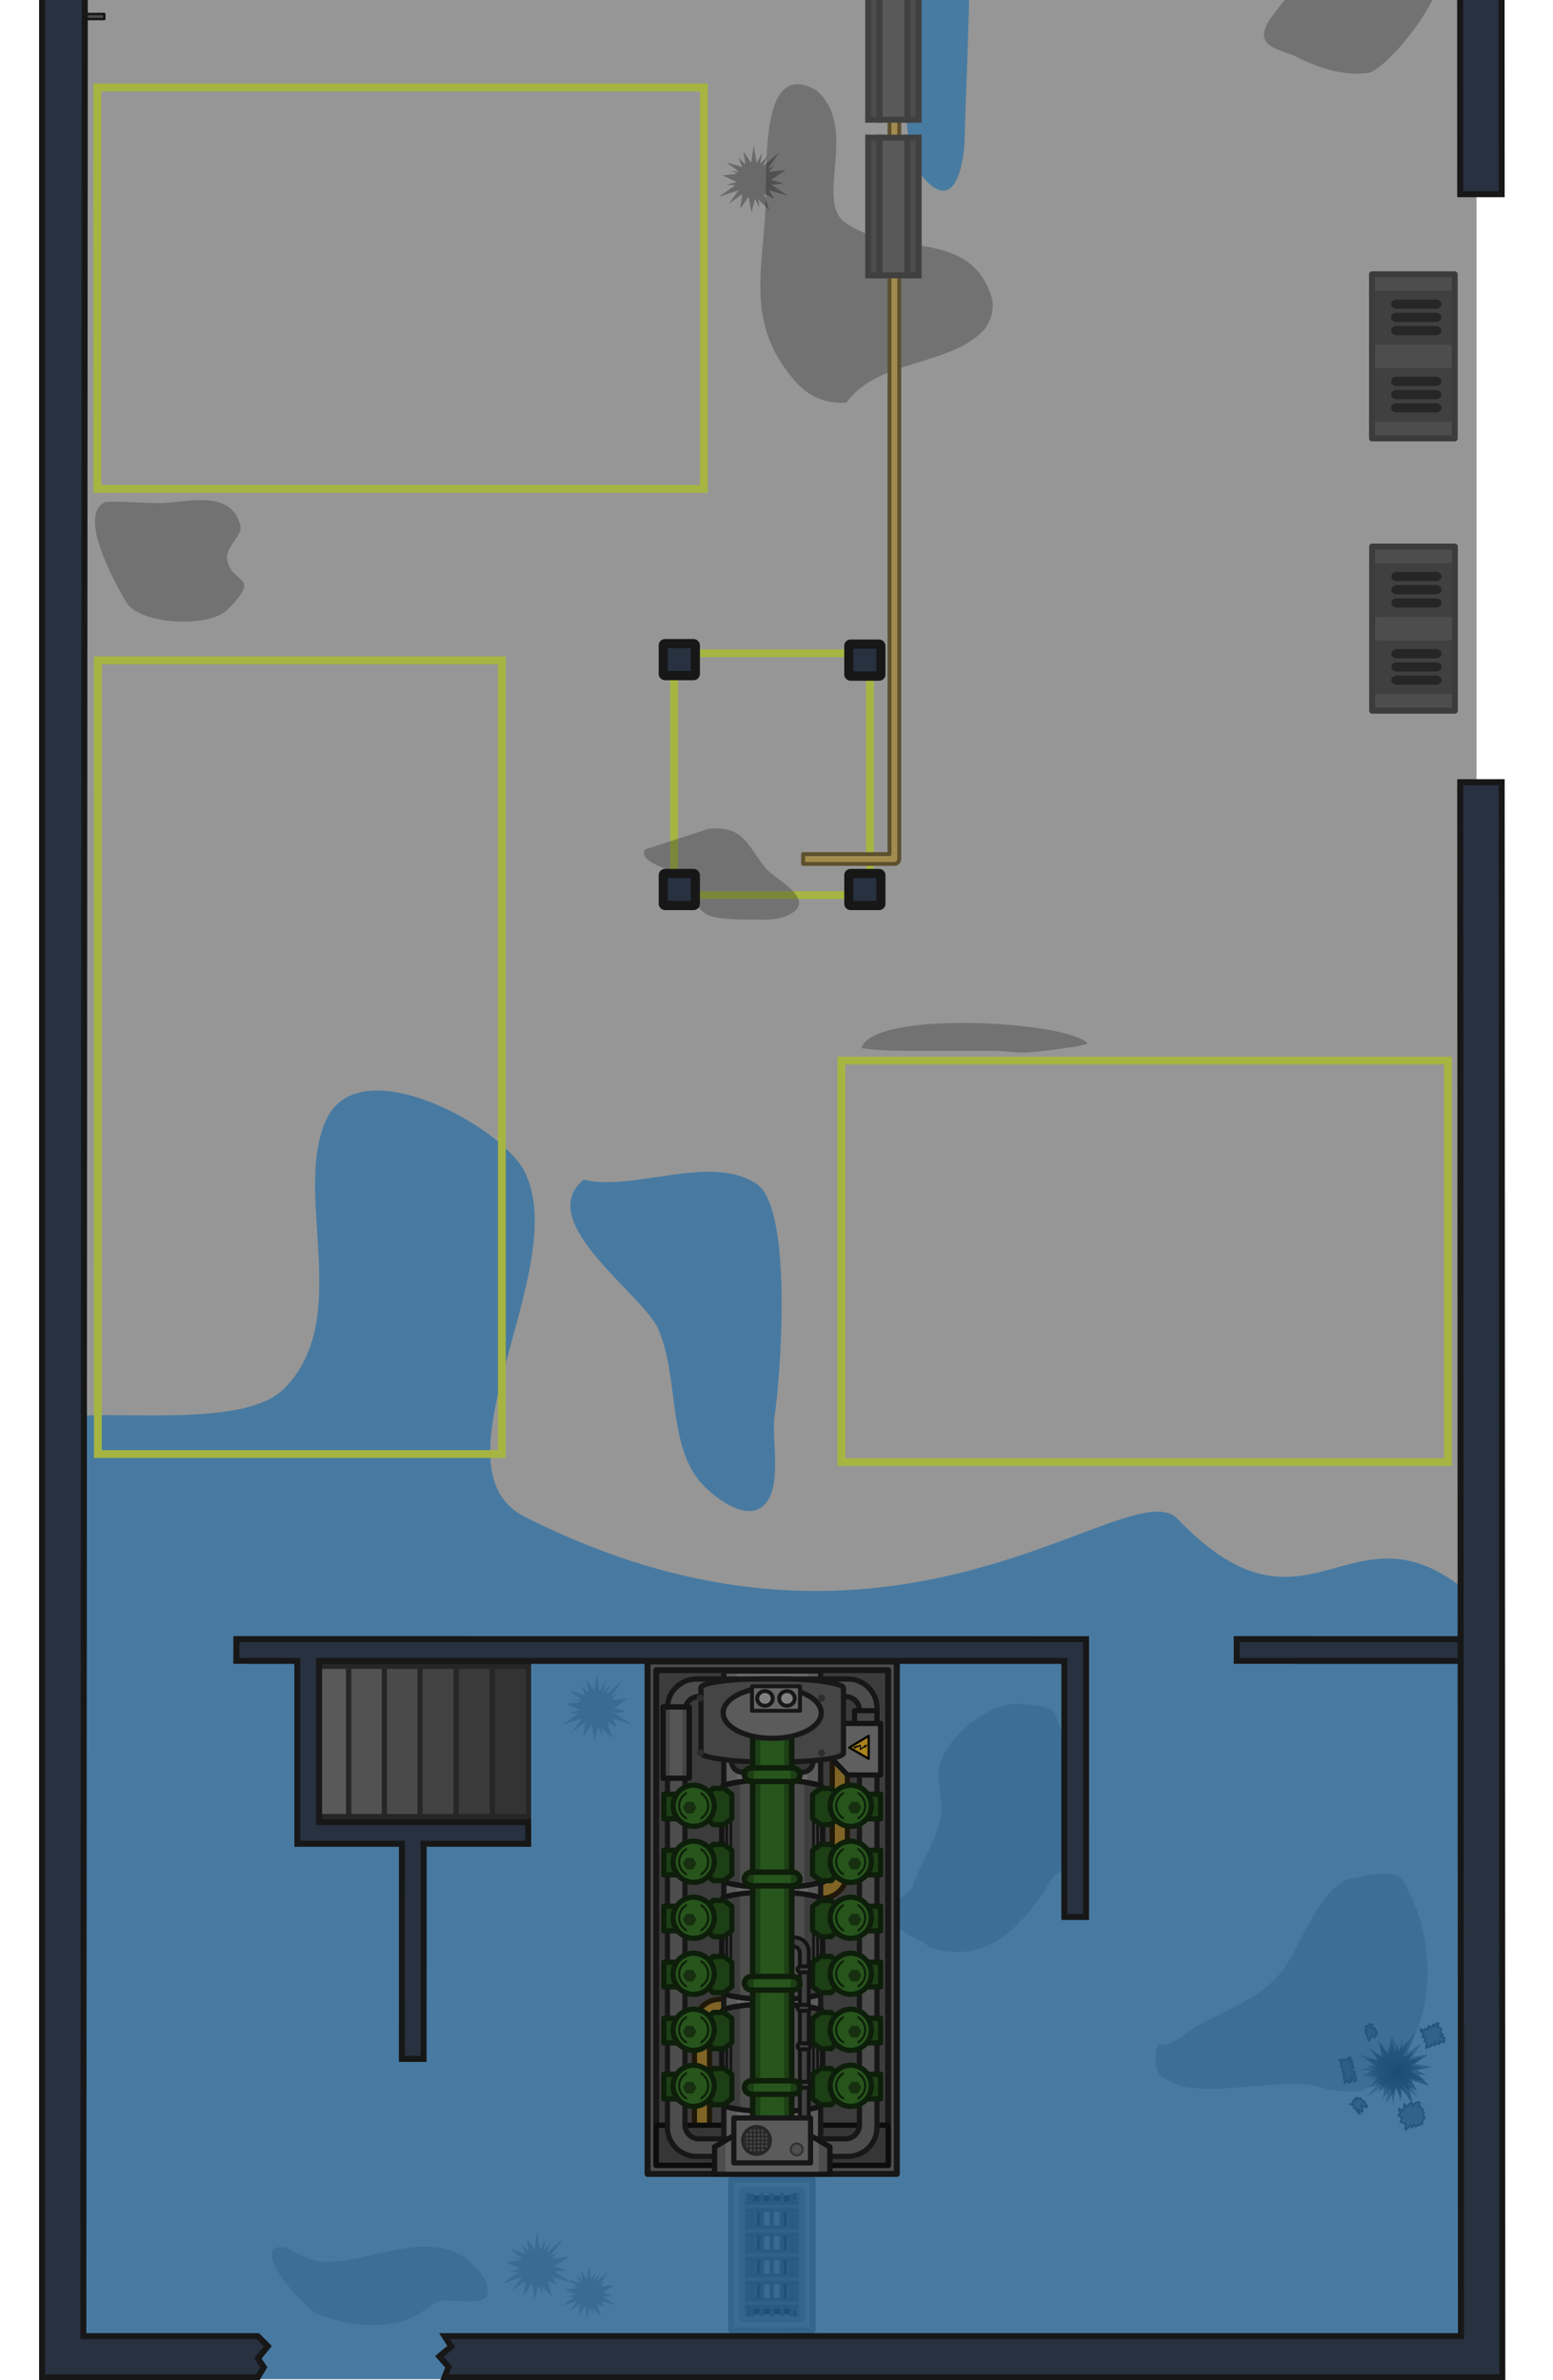 <svg xmlns="http://www.w3.org/2000/svg" xmlns:xlink="http://www.w3.org/1999/xlink" width="2257.02" height="3459.053" viewBox="0 0 597.17 915.208"><defs><radialGradient id="k" cx="141.735" cy="145.99" r="104.415" gradientTransform="matrix(0 -.137 .133 0 1199.714 630.412)" gradientUnits="userSpaceOnUse"><stop offset="0" stop-opacity=".9"/><stop offset="1" stop-opacity=".3" style="stop-color:#000;stop-opacity:.496"/></radialGradient><radialGradient xlink:href="#c" id="l" cx="141.735" cy="145.99" r="104.415" gradientTransform="matrix(.507 0 0 .492 18.722 18.758)" gradientUnits="userSpaceOnUse"/><radialGradient id="c" cx="141.735" cy="145.99" r="104.415" gradientTransform="matrix(.507 0 0 .492 18.722 18.758)" gradientUnits="userSpaceOnUse"><stop offset="0" stop-opacity=".9"/><stop offset="1" stop-opacity=".3"/></radialGradient><radialGradient xlink:href="#d" id="m" cx="141.735" cy="145.99" r="104.415" gradientTransform="matrix(.507 0 0 .492 -1121.287 -9.897)" gradientUnits="userSpaceOnUse"/><radialGradient id="d" cx="141.735" cy="145.99" r="104.415" gradientTransform="matrix(.507 0 0 .492 18.722 18.758)" gradientUnits="userSpaceOnUse"><stop offset="0" stop-opacity=".9"/><stop offset="1" stop-opacity=".3"/></radialGradient><radialGradient xlink:href="#e" id="n" cx="141.735" cy="145.99" r="104.415" gradientTransform="matrix(.397 0 0 .385 -880.97 361.777)" gradientUnits="userSpaceOnUse"/><radialGradient id="e" cx="141.735" cy="145.99" r="104.415" gradientTransform="matrix(.507 0 0 .492 18.722 18.758)" gradientUnits="userSpaceOnUse"><stop offset="0" stop-opacity=".9"/><stop offset="1" stop-opacity=".3"/></radialGradient><radialGradient xlink:href="#f" id="o" cx="141.735" cy="145.99" r="104.415" gradientTransform="matrix(.507 0 0 .492 -1144.255 204.84)" gradientUnits="userSpaceOnUse"/><radialGradient id="f" cx="141.735" cy="145.99" r="104.415" gradientTransform="matrix(.507 0 0 .492 18.722 18.758)" gradientUnits="userSpaceOnUse"><stop offset="0" stop-opacity=".9"/><stop offset="1" stop-opacity=".3"/></radialGradient><radialGradient xlink:href="#h" id="r" cx="141.735" cy="145.99" r="104.415" gradientTransform="matrix(.507 0 0 .492 -1060.937 -597.515)" gradientUnits="userSpaceOnUse"/><radialGradient id="h" cx="141.735" cy="145.99" r="104.415" gradientTransform="matrix(.507 0 0 .492 18.722 18.758)" gradientUnits="userSpaceOnUse"><stop offset="0" stop-opacity=".9"/><stop offset="1" stop-opacity=".3"/></radialGradient><pattern xlink:href="#b" id="j" x="0" y="0" patternTransform="matrix(.3 0 0 .3 -12318.711 10927.719)" preserveAspectRatio="xMidYMid"/><pattern id="b" width="44.132" height="44.131" patternTransform="translate(-8952.829 11274.059)" patternUnits="userSpaceOnUse"><path d="M-2710.991-5339.069h11.676v11.676h-11.676z" style="fill:#8c8c8c;fill-opacity:1;stroke:none;stroke-width:2.878;stroke-linecap:square;stroke-linejoin:miter;stroke-dasharray:none;stroke-opacity:1;stop-color:#000" transform="rotate(-90 4988.52 -15190.65)scale(3.78)"/><g fill="#d9d9d9"><path d="M-5339.07 2705.16c2.567-2.588 2.781-4.665 2.781-4.665s-1.137.119-2.78 1.222zM-5333.278 2709.155a13 13 0 0 1 1.543 1.836h-3.469c-2.564-2.585-2.778-4.66-2.778-4.66s2.098.22 4.704 2.824M-5335.21 2699.315h3.47c1.164 1.693 1.285 2.876 1.285 2.876s-2.148-.27-4.754-2.876M-5327.393 2701.715v3.436c-2.606 2.607-4.755 2.874-4.755 2.874s.22-2.101 2.826-4.707a13 13 0 0 1 1.929-1.603" style="fill:#a6a6a6;fill-opacity:1;stroke-width:.265" transform="matrix(3.78 0 0 3.78 20179.16 -10202.134)"/></g></pattern><pattern xlink:href="#g" id="p" x="0" y="0" patternTransform="matrix(.1 0 0 .1 -10945.191 11322.567)" preserveAspectRatio="xMidYMid"/><pattern id="g" width="633.869" height="1283.504" patternTransform="translate(-7579.309 11668.907)" patternUnits="userSpaceOnUse"><path d="M426.308 1073.332h203.403v206.014H426.308zM215.062 1073.332h203.403v206.014H215.062zM4.157 1073.332H207.56v206.014H4.157zM426.308 859.612h203.403v206.014H426.308zM215.062 859.612h203.403v206.014H215.062zM4.157 859.612H207.56v206.014H4.157zM426.308 645.604h203.403v206.014H426.308zM215.062 645.604h203.403v206.014H215.062zM4.157 645.604H207.56v206.014H4.157zM426.308 431.884h203.403v206.014H426.308zM215.062 431.884h203.403v206.014H215.062zM4.157 431.884H207.56v206.014H4.157zM426.308 217.876h203.403V423.89H426.308zM215.062 217.876h203.403V423.89H215.062zM4.157 217.876H207.56V423.89H4.157zM426.308 4.157h203.403v206.014H426.308zM215.062 4.157h203.403v206.014H215.062zM4.157 4.157H207.56v206.014H4.157z" style="fill:#595959;fill-opacity:1;stroke:#3e3e3e;stroke-width:8.315;stroke-dasharray:none;stroke-opacity:1;paint-order:fill markers stroke;stop-color:#000"/></pattern><pattern xlink:href="#b" id="q" x="0" y="0" patternTransform="rotate(-90 -695.496 11623.215)scale(.3)" preserveAspectRatio="xMidYMid"/><pattern xlink:href="#i" id="s" x="0" y="0" patternTransform="rotate(90 1181.603 -7145.592)scale(.1)" preserveAspectRatio="xMidYMid"/><pattern id="i" width="633.869" height="1283.504" patternTransform="translate(-7579.309 11668.907)" patternUnits="userSpaceOnUse"><path d="M426.308 1073.332h203.403v206.014H426.308zM215.062 1073.332h203.403v206.014H215.062zM4.157 1073.332H207.56v206.014H4.157zM426.308 859.612h203.403v206.014H426.308zM215.062 859.612h203.403v206.014H215.062zM4.157 859.612H207.56v206.014H4.157zM426.308 645.604h203.403v206.014H426.308zM215.062 645.604h203.403v206.014H215.062zM4.157 645.604H207.56v206.014H4.157zM426.308 431.884h203.403v206.014H426.308zM215.062 431.884h203.403v206.014H215.062zM4.157 431.884H207.56v206.014H4.157zM426.308 217.876h203.403V423.89H426.308zM215.062 217.876h203.403V423.89H215.062zM4.157 217.876H207.56V423.89H4.157zM426.308 4.157h203.403v206.014H426.308zM215.062 4.157h203.403v206.014H215.062zM4.157 4.157H207.56v206.014H4.157z" style="fill:#595959;fill-opacity:1;stroke:#3e3e3e;stroke-width:8.315;stroke-dasharray:none;stroke-opacity:1;paint-order:fill markers stroke;stop-color:#000"/></pattern></defs><g transform="translate(231.411 -9.09)"><rect width="1.955" height="22.994" x="14.465" y="191.287" ry="0" style="fill:#7b7b7b;fill-opacity:1;stroke:#161616;stroke-width:.9;stroke-linecap:round;stroke-linejoin:round;stroke-dasharray:none;stroke-opacity:1" transform="rotate(90)"/><path d="M331.483-479.72H-35.715V-64.61h-173.883v988.4h545.952V-479.72Z" style="fill:url(#j);fill-opacity:1;stroke:none;stroke-width:.451;stroke-linecap:round;stroke-linejoin:round;stroke-dasharray:none;stroke-opacity:1"/><path d="M331.483-479.72H-35.715V-64.61h-173.883v988.486h545.952V-479.72Z" style="fill:#141414;fill-opacity:.445;stroke:none;stroke-width:.451;stroke-linecap:round;stroke-linejoin:round;stroke-dasharray:none;stroke-opacity:1"/><path fill="url(#a)" d="m1194.112 621.543 6.93 1.086a7.502 7.307 0 0 0 .022.094l-4.52 3.143 5.306-.831-2.807 2.922 3.819-1.557a7.502 7.307 0 0 0 .06.06l-1.884 6.387 3.786-4.932a7.502 7.307 0 0 0 .22.117l-.51 3.1 1.243-2.784a7.502 7.307 0 0 0 .01 0l.646 6.226 2.644-5.769a7.502 7.307 0 0 0 .167-.012l1.092 4.134.157-3.707 4.841 6.781-2.762-8.139 5.59 3.954-3.95-5.534 6.164.965-4.82-3.378a7.502 7.307 0 0 0 .107-.286l6.245-1.06-5.763-1.462 3.632-1.784-3.223.332 4.277-4.44-6.383 1.998a7.502 7.307 0 0 0-.24-.31l1.88-3.694-3.42 1.918 2.208-7.72-4.529 6.842-.555-5-1.485 5.033a7.502 7.307 0 0 0-.124 0l-3.96-5.952.707 6.806a7.502 7.307 0 0 0-.182.1l-2.295-2.1 1.2 2.592-6.788-4.76 5.437 6.448a7.502 7.307 0 0 0-.152.22l-3.712-1.795 3.04 3.076a7.502 7.307 0 0 0-.021.056l-4.66-.985 4.285 2.29a7.502 7.307 0 0 0-.04.22z" style="opacity:.8;fill:url(#k);stroke-width:.58" transform="matrix(1 0 0 -1 -902.652 1426.25)"/><path d="m135.69 120.74.758 8.94-3.11 1.853 2.223 4.467-5.184 1.397 1.84 6.658-4.093.897-.282 4.733 4.726-2.974 1.97 2.854 4.076-.31.63 4.45.298.098 4.183-2.512 2.135 3.883 1.046 1.027.082.027.318-3.551 4.07 4.98.676.22 2.472-.847-2.763-4.238 6.293-3.114-1.7-4.954 3.889-4.21-3.928-2.56 5.953-1.149.327-1.003-.46-1.807.25-3.975-2.682-.155-1.948 1.132-2.477 2.587.246-5.404-2.447-1.325-5.134 4.59.818-6.38-6.029 2.373.29-3.325-3.174-1.658-2.048 2.687z" style="fill:#505050;fill-opacity:1;stroke:#282828;stroke-width:2.5;stroke-linejoin:round;stroke-miterlimit:4;stroke-dasharray:none;stroke-opacity:1" transform="matrix(.265 0 0 -.265 280.97 828.773)"/><path fill="url(#a)" d="m87.99 38.924-3.796 24.227a25.544 26.225 0 0 0-.328.073l-10.987-15.8 2.905 18.548-10.216-9.813 5.444 13.351a25.544 26.225 0 0 0-.207.213l-22.329-6.588 17.24 13.237a25.544 26.225 0 0 0-.407.767L54.474 75.36l9.728 4.34a25.544 26.225 0 0 0-.007.022L42.43 81.982l20.166 9.243a25.544 26.225 0 0 0 .04.585L48.19 95.626l12.958.548-23.706 16.923 28.45-9.654-13.819 19.54 19.344-13.808-3.374 21.546 11.81-16.847a25.544 26.225 0 0 0 .998.373l3.708 21.829 5.11-20.143 6.234 12.697-1.16-11.268 15.52 14.95L103.277 110a25.544 26.225 0 0 0 1.086-.835l12.91 6.57-6.702-11.957 26.987 7.718-23.921-15.83 17.478-1.942-17.594-5.19a25.544 26.225 0 0 0-.01-.432l20.807-13.843-23.792 2.47a25.544 26.225 0 0 0-.35-.637l7.342-8.022-9.057 4.193L125.1 48.537l-22.538 19.004a25.544 26.225 0 0 0-.772-.53l6.276-12.975-10.753 10.628a25.544 26.225 0 0 0-.192-.075l3.442-16.287-8.003 14.976a25.544 26.225 0 0 0-.772-.138z" style="fill:url(#l)" transform="matrix(.265 0 0 -.265 280.97 828.773)"/><path d="m105.817 2.645.215 9.349-7.408 2.188-.05.146 2.322 6.462-5.604 3.042 4.402 4.443-3.01 1.808-.042 3.876 5.806-4.071 1.872 10.744 3.948-5.043 2.397 4.78 4.345 1.386 1.192-4.752 4.151 5.242 4.795 1.221 1.436-2.56-1.347-2.356 2.38-2.535 3.29-3.512.548-1.477 1.097-3.16-.769-3.021 2.09-4.617-3.719-5.024.123-3.447-7.112-2.853-1.547-.776-1.687-.586-2.024 3.164-2.695-4.787-1.384 3.732-7.926-6.977zM40.063 25.491l-5.371 4.994-1.454 4.217-2.543-.501-.22.204.61 3.494-5.349 2.27 3.645.606.056 4.318.42.452 2.301-1.405 1.08 4.413 1.296-1.843.259 2.184.77 1.167 1.282-2.557 3.633 1.654 2.073-3.162 4.113-2.071.474-.44-.589-1.753 2.217-2.207 1.817-1.839-1.358-2.34-.344-.37-7.872 3.721 2.722-6.638-.518-3.18-.228-.245-6.492 4.955zM53.012 131.954l-1.155 3.588-.596-.008-1.005 2.052.23 4.96-2.558-.201-.406.829 2.071 5.134-2.02-.651 1.422 6.33.125.061 1.915-2.022 2.626 4.203 4.742-.568-2.309-4.452 5.483-.42-.893-2.57 2.367-.693 2.246-5.767-2.233.59-.185-2.432-1.423-3.176-4.041 3.892zM17.862 69.858l-.204 4.983-.99.178-.236 1.021 1.027 1.99-2.003 2.496 1.397.71-.777 5.187-1.936.568.813 5.246-2.642 1.612-.28 1.21.766 2.794-3.014 6.916 3.11-3.391 1.32 4.383 2.321-2.356 1.951 1.568 2.632-.847 2.424 3.827.632.146 3.075-.417-3.756-2.972 4.928-1.008.023-.101-3.46-2.764 4.246-.84.16-3.862 1.18-3.179-3.24-3.867 3.08-1.64 1.775-.011.173-.75.176-1.384-2.101-1.367 3.376-3.519.494-2.135-.129-3.99-2.483-1.235-.281-.065-2.755 7.069-1.37-7.294-2.494 3.876.37-5.097-.383-.089-1.356-.235-3.342 3.593z" style="fill:#505050;fill-opacity:1;stroke:#282828;stroke-width:2.5;stroke-linejoin:round;stroke-miterlimit:4;stroke-dasharray:none;stroke-opacity:1" transform="matrix(.265 0 0 -.265 280.97 828.773)"/><path fill="url(#a)" d="m-1.9 652.751-1.005 6.41a6.758 6.939 0 0 0-.087.019L-5.9 655l.768 4.907-2.703-2.596 1.44 3.532a6.758 6.939 0 0 0-.054.056l-5.908-1.743 4.561 3.503a6.758 6.939 0 0 0-.108.202l-2.866-.47 2.574 1.149a6.758 6.939 0 0 0 0 .01l-5.759.597 5.336 2.446a6.758 6.939 0 0 0 .01.154l-3.822 1.01 3.428.145-6.272 4.478 7.528-2.555-3.657 5.17 5.118-3.653-.892 5.7 3.124-4.457a6.758 6.939 0 0 0 .264.1l.982 5.775 1.352-5.33 1.649 3.36-.307-2.982 4.106 3.956-1.848-5.903a6.758 6.939 0 0 0 .288-.221l3.416 1.738-1.774-3.163 7.14 2.041-6.329-4.188 4.625-.514-4.655-1.373a6.758 6.939 0 0 0 0-.114l5.505-3.663-6.295.654a6.758 6.939 0 0 0-.093-.169l1.943-2.122-2.396 1.11 4.402-6.278-5.964 5.028a6.758 6.939 0 0 0-.204-.14l1.66-3.433-2.844 2.812a6.758 6.939 0 0 0-.051-.02l.91-4.31-2.117 3.963a6.758 6.939 0 0 0-.204-.036z" style="fill:url(#m);stroke-width:.265"/><path fill="url(#a)" d="m-4.916 880.378-.786 5.017a5.29 5.43 0 0 0-.068.015l-2.275-3.272.601 3.84-2.115-2.031 1.127 2.764a5.29 5.43 0 0 0-.043.044l-4.624-1.364 3.57 2.741a5.29 5.43 0 0 0-.084.159l-2.243-.368 2.014.899a5.29 5.43 0 0 0 0 .01l-4.506.467 4.175 1.914a5.29 5.43 0 0 0 .01.122l-2.992.79 2.683.113-4.908 3.504 5.891-1.999-2.861 4.046 4.005-2.859-.699 4.462 2.446-3.489a5.29 5.43 0 0 0 .206.077l.768 4.52 1.058-4.17 1.291 2.629-.24-2.334 3.213 3.096-1.446-4.62a5.29 5.43 0 0 0 .225-.173l2.674 1.36-1.388-2.476 5.588 1.598-4.953-3.277 3.619-.403-3.643-1.074a5.29 5.43 0 0 0 0-.09l4.308-2.866-4.926.512a5.29 5.43 0 0 0-.073-.132l1.52-1.661-1.875.868 3.445-4.913-4.667 3.935a5.29 5.43 0 0 0-.16-.11l1.3-2.686-2.227 2.2a5.29 5.43 0 0 0-.04-.015l.712-3.373-1.657 3.101a5.29 5.43 0 0 0-.16-.028z" style="fill:url(#n);stroke-width:.265"/><path fill="url(#a)" d="m-24.869 867.488-1.004 6.41a6.758 6.939 0 0 0-.087.019l-2.907-4.18.769 4.906-2.704-2.596 1.44 3.533a6.758 6.939 0 0 0-.054.056l-5.908-1.743 4.561 3.502a6.758 6.939 0 0 0-.107.203l-2.867-.47 2.574 1.148a6.758 6.939 0 0 0 0 .01l-5.758.598 5.335 2.445a6.758 6.939 0 0 0 .011.155l-3.823 1.01 3.429.145-6.273 4.477 7.528-2.554-3.656 5.17 5.118-3.653-.893 5.7 3.125-4.457a6.758 6.939 0 0 0 .264.099l.98 5.775 1.353-5.33 1.65 3.36-.308-2.981 4.106 3.956-1.847-5.904a6.758 6.939 0 0 0 .287-.221l3.416 1.738-1.773-3.163 7.14 2.042-6.33-4.189 4.625-.513-4.655-1.374a6.758 6.939 0 0 0 0-.114l5.505-3.663-6.295.654a6.758 6.939 0 0 0-.092-.169l1.942-2.122-2.396 1.11 4.402-6.278-5.963 5.028a6.758 6.939 0 0 0-.205-.14l1.66-3.433-2.844 2.812a6.758 6.939 0 0 0-.051-.02l.91-4.31-2.117 3.963a6.758 6.939 0 0 0-.204-.036z" style="fill:url(#o);stroke-width:.265"/><path d="M215.934 795.42c5.075-.699 8.858-5.213 13.349-7.59 10.418-5.516 23.03-10.35 31.147-19.37 7.194-7.993 15.708-34.602 27.221-36.905 4.943-.989 17.138-4.679 20.416.785 12.818 21.363 13.07 50.801-1.832 70.67-3.363 4.485-9.805 6.141-13.087 9.423-1.479 1.479-8.487.524-10.47.524-3.61 0-7.148-2.06-10.993-2.356-15.523-1.194-32.745 3.311-47.899.785-2.413-.402-7.61-2.9-9.423-4.71-1.721-1.723-2.775-13.739 1.57-11.256" style="fill:#2e2e2e;fill-opacity:.341;stroke:none;stroke-width:1.5;stroke-linecap:round;stroke-linejoin:round;stroke-dasharray:none;stroke-opacity:1"/><path d="M52.391 820.905h26.23c.91 0 1.644.734 1.644 1.646v96.786c0 .912-.733 1.645-1.645 1.645H52.391a1.64 1.64 0 0 1-1.645-1.645v-96.786c0-.912.733-1.646 1.645-1.646z" style="fill:#404040;fill-opacity:1;stroke:#262626;stroke-width:2.3"/><path d="M5638.162 1248.298h8.946v44.731h-8.946z" style="opacity:1;fill:#626262;fill-opacity:1;stroke:#161616;stroke-width:2.3;stroke-linecap:round;stroke-linejoin:round;stroke-opacity:1" transform="translate(-5577.236 -395.187)"/><path d="M5640.398 1248.298h4.473v44.731h-4.473z" style="opacity:1;fill:#6b6b6b;fill-opacity:1;stroke:none;stroke-width:2.3;stroke-linecap:round;stroke-linejoin:round;stroke-opacity:1" transform="translate(-5577.236 -395.187)"/><path d="M5638.162 1248.298h8.946v44.731h-8.946z" style="fill:none;fill-opacity:1;stroke:#161616;stroke-width:2.3;stroke-linecap:round;stroke-linejoin:round;stroke-opacity:1" transform="translate(-5577.236 -395.187)"/><path d="M5635.098 1237.248h16.062v9.927h-16.062zM5635.098 1290.68h16.062v9.927h-16.062z" style="fill:#626262;fill-opacity:1;stroke:#161616;stroke-width:2.3;stroke-linecap:round;stroke-linejoin:round;stroke-opacity:1" transform="translate(-5577.73 -392.838)"/><g style="fill:#383838;fill-opacity:1;stroke-width:1.946"><path d="M1628.74 137.979h1.762v208.638h-1.762zM1632.856 137.979h1.762v208.638h-1.762zM1636.972 137.979h1.762v208.638h-1.762zM1641.088 137.979h1.762v208.638h-1.762zM1645.204 137.979h1.762v208.638h-1.762z" style="fill:#383838;fill-opacity:1;stroke:none;stroke-width:1.993;stroke-linecap:round;stroke-linejoin:round;stroke-dasharray:none;stroke-opacity:1" transform="matrix(.95 0 0 .278 -1490.625 808.738)"/></g><path d="M1258.277-5655.717h2.793v26.099h-2.793zM1249.007-5655.717h2.793v26.099h-2.793zM1276.818-5655.717h2.793v26.099h-2.793zM1267.547-5655.717h2.793v26.099h-2.793zM1286.088-5655.737h2.793v26.099h-2.793z" style="fill:#4d4d4d;fill-opacity:1;stroke:#383838;stroke-width:1.25;stroke-linecap:round;stroke-linejoin:round;stroke-dasharray:none;stroke-opacity:1" transform="rotate(90 -2592.213 -2985.067)"/><path d="M5627.378 1239.958v57.94h31.312v-57.94zm4.113 4.113h23.086v49.713h-23.086z" style="fill:#6f6f6f;fill-opacity:1;stroke:#585858;stroke-width:2.3;stroke-linecap:round;stroke-linejoin:round;stroke-dasharray:none;stroke-opacity:1" transform="translate(-5577.635 -392.838)"/><path d="M-153.458-665.091h85.312V-819.43h268.348v155.114h84.538v110.907h50.412v74.078h-373.05v415.308h-167.524V-556.51h51.964z" style="fill:url(#p);fill-opacity:1;stroke:none;stroke-width:.451;stroke-linecap:round;stroke-linejoin:round;stroke-dasharray:none;stroke-opacity:1"/><path d="M92.836-484.77c11.16.358 22.006-.51 33.082-.51 10.37 0 30.551 2.03 39.7-2.545 5.704-2.851 10.478-36.207 1.527-39.19-21.222-7.074-34.953 9.504-47.334 21.886-9.912 9.911-29.924-3.226-26.976 20.358" style="fill:#2e2e2e;fill-opacity:.341;stroke:none;stroke-width:2;stroke-linecap:round;stroke-linejoin:round;stroke-dasharray:none;stroke-opacity:1"/><path d="M126.156 757.73c22.322 7.947 37.15-10.004 46.852-26.175 1.333-2.221 4.965-3.379 5.758-5.758 4.962-14.885 1.945-44.534-4.973-58.369-1.236-2.472-9.46-2.772-12.04-3.14-11.54-1.65-28.937 12.1-31.67 23.033-1.647 6.586 1.353 13.861.261 20.416-1.41 8.459-8.263 18.77-10.993 26.959-1.223 3.668-10.717 5.788-8.114 10.993 4.203 8.405 9.544 7.56 14.92 12.04M-121.714 873.158c4.542 1.901 8.434 5.098 13.611 5.496 19.37 1.49 43.647-15.484 59.939 2.617 2.33 2.59 5.15 6.357 4.188 10.209-1.076 4.303-14.463 1.742-17.275 2.094-3.727.465-7.16 4.365-10.47 6.02-11.093 5.546-25.888 3.706-37.167-.524-5.48-2.055-28.141-27.614-12.826-25.912M266.312 30.547c8.696 4.366 18.092 7.888 28.283 6.614 8.656-1.082 49.134-50.422 16.422-54.057C293.57-18.835 296.552-6.97 284.331.667c-4.342 2.714-10.064-.505-14.141 1.825-4.895 2.797-9.273 8.539-12.545 13-8.22 11.208 2.065 12.225 8.667 15.055" style="fill:#2e2e2e;fill-opacity:.341;stroke:none;stroke-width:1.5;stroke-linecap:round;stroke-linejoin:round;stroke-dasharray:none;stroke-opacity:1"/><path d="M340.045 627.765v296.05H-202.34l-7.03-369.582c20.61-3.518 71.456 4.528 87.15-11.166 27.224-27.224 2.604-76.101 16.68-104.255 13.122-26.244 67.128 3.31 75.898 20.851 18.475 36.95-37.546 113.597 0 132.612 143.491 72.671 232.358-18.688 251.046.834 52.819 55.176 68.065-16.077 118.642 34.656" style="fill:#236ea7;fill-opacity:.67;stroke-width:.687;stroke-linecap:round;stroke-linejoin:round"/><path d="M3519.981 238.254h170.69v87.686h-170.69zM3535.727-132.645h154.048V173.42h-233.223v-305.174M3170.787 610.419h155.345v305.174h-155.345ZM3456.702 764.312h233.223v154.361h-233.223zM3170.58 390.158h233.224v154.334H3170.58zM3467.659 607.699h-75.291v92.978h75.29z" style="fill:none;fill-opacity:1;stroke:#a6b541;stroke-width:3;stroke-dasharray:none;stroke-opacity:1" transform="translate(-3364.568 -347.43)"/><path d="M41.188 327.746c13.61-1.36 14.88 6.816 22.125 15.51 3.136 3.764 20.04 11.877 8.667 17.563-4.891 2.446-10.11 1.825-15.51 1.825-24.31 0-15.402-4.225-28.967-17.79-1.972-1.972-13.355-4.312-10.949-9.124z" style="fill:#2e2e2e;fill-opacity:.341;stroke:none;stroke-width:1.5;stroke-linecap:round;stroke-linejoin:round;stroke-dasharray:none;stroke-opacity:1"/><path d="M-214.803-62.4v-117.862h69.927V-62.4z" style="fill:url(#q);stroke:none;stroke-width:2.3;stroke-dasharray:none;stroke-opacity:1"/><path d="M-214.803-62.4v-117.862h69.927V-62.4z" style="fill:#444;fill-opacity:.445;stroke:none;stroke-width:2.3;stroke-dasharray:none;stroke-opacity:1"/><path d="M-227.32-176.486h12.147v107.39h-12.147z" style="fill:#5e5e5e;fill-opacity:1;stroke:#383838;stroke-width:2.3;stroke-linecap:round;stroke-linejoin:round;stroke-dasharray:none;stroke-opacity:1"/><path d="M-205.68-553.038h50.888v-114.873h86.435v-151.916H199.18v152.665h85.312v114.872h55.004s-18.388-347.303-270.53-348.359-274.646 347.61-274.646 347.61" style="fill:#0d0d0d;fill-opacity:1;stroke:none;stroke-width:.397;stroke-linejoin:round;stroke-opacity:1"/><path d="M-63.149-815.06v151.687l-86.832.01-.02 113.227v.001h-63.366 0v-8.351l55.013-.017-.01-113.217h86.714l.099-151.689h274.729l.099 151.726h86.715l-.011 113.216 55.013.017v8.352h0-63.365v0l-.021-113.228-86.832-.01V-815.06zM244.143 647.682l92.095.01h0v-8.35l-92.08-.018z" style="fill:#273140;fill-opacity:1;fill-rule:evenodd;stroke:#171717;stroke-width:2.3;stroke-linecap:round;stroke-linejoin:miter;stroke-dasharray:none;stroke-opacity:1;stop-color:#000"/><g stroke="#4d4d4d" stroke-linecap="square" stroke-width="1.666"><path fill="#878787" d="M-1614.092 1020.517h-13.862V962.75h13.862z" style="fill:#525252;fill-opacity:1;stroke:#262626;stroke-width:2;stroke-dasharray:none;stroke-opacity:1" transform="rotate(-180 -855.724 835.148)"/><path fill="#828282" d="M-1627.827 1020.517h-13.861V962.75h13.86z" style="fill:#4a4a4a;fill-opacity:1;stroke:#262626;stroke-width:2;stroke-dasharray:none;stroke-opacity:1" transform="rotate(-180 -855.724 835.148)"/><path fill="#7d7d7d" d="M-1641.562 1020.517h-13.861v-57.766h13.861z" style="fill:#424242;fill-opacity:1;stroke:#262626;stroke-width:2;stroke-dasharray:none;stroke-opacity:1" transform="rotate(-180 -855.724 835.148)"/><path fill="#787878" d="M-1655.484 1020.517h-13.862V962.75h13.862z" style="fill:#3b3b3b;fill-opacity:1;stroke:#262626;stroke-width:2;stroke-dasharray:none;stroke-opacity:1" transform="rotate(-180 -855.724 835.148)"/><path fill="#737373" d="M-1669.407 1020.517h-13.861V962.75h13.861z" style="fill:#333;fill-opacity:1;stroke:#262626;stroke-width:2;stroke-dasharray:none;stroke-opacity:1" transform="rotate(-180 -855.724 835.148)"/><path fill="#878787" d="M-1600.216 1020.517h-13.861V962.75h13.861z" style="fill:#595959;fill-opacity:1;stroke:#262626;stroke-width:2;stroke-dasharray:none;stroke-opacity:1" transform="rotate(-180 -855.724 835.148)"/></g><path d="M177.856 746.163v.001h8.352l.017-106.816-326.756-.024-.016 8.359 23.47.01v68.954h0v1.373h40.21l-.01 82.716v0h8.352l.017-82.717h40.2v-8.358h-80.41v-61.955h286.584zM-32.44-245.108l-8.358-.016-.01 175.93-173.387-.018-.016 8.359 181.771.01h0z" style="fill:#273140;fill-opacity:1;fill-rule:evenodd;stroke:#171717;stroke-width:2.3;stroke-linecap:round;stroke-linejoin:miter;stroke-dasharray:none;stroke-opacity:1;stop-color:#000"/><g transform="translate(-3365.786 -225.424)"><rect width="12.48" height="6.306" x="3135.443" y="159.4" ry="3.153" style="fill:#717171;fill-opacity:1;stroke:#282828;stroke-width:2;stroke-linecap:round;stroke-linejoin:round;stroke-dasharray:none;stroke-opacity:1"/><rect width="3.121" height="4.986" x="3135.807" y="160.201" ry="0" style="fill:#666;fill-opacity:1;stroke:none;stroke-width:2;stroke-linecap:round;stroke-linejoin:round;stroke-dasharray:none;stroke-opacity:1"/><rect width="12.48" height="6.306" x="3135.443" y="159.4" ry="3.153" style="fill:none;fill-opacity:1;stroke:#282828;stroke-width:2;stroke-linecap:round;stroke-linejoin:round;stroke-dasharray:none;stroke-opacity:1"/></g><path d="M3140.768 276.155h6.266v12.657h-6.266z" style="fill:gray;fill-opacity:1;stroke:none;stroke-width:2.3;stroke-dasharray:none;stroke-opacity:1" transform="translate(-3362.45 -345.322)"/><path d="M3141.432 276.438h6.266v2.603h-6.266zM3141.12 285.86h6.265v2.603h-6.266z" style="fill:#666;fill-opacity:1;stroke:none;stroke-width:2.3;stroke-dasharray:none;stroke-opacity:1" transform="translate(-3362.45 -345.322)"/><path d="M3141.033 276.122h6.265v12.657h-6.265z" style="fill:none;fill-opacity:1;stroke:#282828;stroke-width:2.3;stroke-linecap:round;stroke-linejoin:round;stroke-dasharray:none;stroke-opacity:1" transform="translate(-3362.45 -345.322)"/><path d="m-212.493-187.057-.016 8.359 64.804.01-.017 51.678 8.358.016.01-60.062v0z" style="fill:#273140;fill-opacity:1;fill-rule:evenodd;stroke:#171717;stroke-width:2.3;stroke-linecap:round;stroke-linejoin:miter;stroke-dasharray:none;stroke-opacity:1;stop-color:#000"/><g transform="translate(-3365.854 -347.526)"><rect width="12.48" height="6.306" x="3135.443" y="159.4" ry="3.153" style="fill:#717171;fill-opacity:1;stroke:#282828;stroke-width:2;stroke-linecap:round;stroke-linejoin:round;stroke-dasharray:none;stroke-opacity:1"/><rect width="3.121" height="4.986" x="3135.807" y="160.201" ry="0" style="fill:#666;fill-opacity:1;stroke:none;stroke-width:2;stroke-linecap:round;stroke-linejoin:round;stroke-dasharray:none;stroke-opacity:1"/><rect width="12.48" height="6.306" x="3135.443" y="159.4" ry="3.153" style="fill:none;fill-opacity:1;stroke:#282828;stroke-width:2;stroke-linecap:round;stroke-linejoin:round;stroke-dasharray:none;stroke-opacity:1"/></g><path d="M3140.768 276.155h6.266v12.657h-6.266z" style="fill:gray;fill-opacity:1;stroke:none;stroke-width:2.3;stroke-dasharray:none;stroke-opacity:1" transform="translate(-3362.517 -467.424)"/><path d="M3141.432 276.438h6.266v2.603h-6.266zM3141.12 285.86h6.265v2.603h-6.266z" style="fill:#666;fill-opacity:1;stroke:none;stroke-width:2.3;stroke-dasharray:none;stroke-opacity:1" transform="translate(-3362.517 -467.424)"/><path d="M3141.033 276.122h6.265v12.657h-6.265z" style="fill:none;fill-opacity:1;stroke:#282828;stroke-width:2.3;stroke-linecap:round;stroke-linejoin:round;stroke-dasharray:none;stroke-opacity:1" transform="translate(-3362.517 -467.424)"/><path d="M-215.227-178.71v-379.756l.23-3.523c0-190.926 125.56-345.705 280.446-345.705 154.885 0 280.446 154.779 280.446 345.705 0 1.193-.061 2.336-.07 3.523l.194 642.24h-15.946l-.23-642.786c0-183.623-118.287-332.48-264.2-332.48s-264.108 148.857-264.2 332.48l-.196 380.303zm154.77 1086.04h390.823l-.286-597.48h15.945l.244 613.297H-60.457l1.537-4.01-3.559-4.015 4.579-3.794zm-71.812 15.817h-82.958v-992.34h16.474l-.6 976.522h67.084l3.849 3.872-3.85 4.727 2.326 3.383z" style="fill:#273140;fill-opacity:1;stroke:#171717;stroke-width:2.3;stroke-dasharray:none;stroke-opacity:1"/><g stroke="#4d4d4d" stroke-linecap="square" stroke-width="1.666"><path fill="#878787" d="M-1614.092 1020.517h-13.862V962.75h13.862z" style="fill:#525252;fill-opacity:1;stroke:#262626;stroke-width:2;stroke-dasharray:none;stroke-opacity:1" transform="rotate(90 63.543 993.606)"/><path fill="#828282" d="M-1627.827 1020.517h-13.861V962.75h13.86z" style="fill:#4a4a4a;fill-opacity:1;stroke:#262626;stroke-width:2;stroke-dasharray:none;stroke-opacity:1" transform="rotate(90 63.543 993.606)"/><path fill="#7d7d7d" d="M-1641.562 1020.517h-13.861v-57.766h13.861z" style="fill:#424242;fill-opacity:1;stroke:#262626;stroke-width:2;stroke-dasharray:none;stroke-opacity:1" transform="rotate(90 63.543 993.606)"/><path fill="#787878" d="M-1655.484 1020.517h-13.862V962.75h13.862z" style="fill:#3b3b3b;fill-opacity:1;stroke:#262626;stroke-width:2;stroke-dasharray:none;stroke-opacity:1" transform="rotate(90 63.543 993.606)"/><path fill="#737373" d="M-1669.407 1020.517h-13.861V962.75h13.861z" style="fill:#333;fill-opacity:1;stroke:#262626;stroke-width:2;stroke-dasharray:none;stroke-opacity:1" transform="rotate(90 63.543 993.606)"/><path fill="#878787" d="M-1600.216 1020.517h-13.861V962.75h13.861z" style="fill:#595959;fill-opacity:1;stroke:#262626;stroke-width:2;stroke-dasharray:none;stroke-opacity:1" transform="rotate(90 63.543 993.606)"/></g><path d="M1231.691-654.01h1.373v0h73.653v0h3.645v88.77h-8.358v-80.412h-61.954v80.411h-8.359z" style="fill:#273140;fill-opacity:1;stroke:#171717;stroke-width:2.3;stroke-linecap:round;stroke-dasharray:none;stroke-opacity:1;stop-color:#000" transform="rotate(180 668.282 -659.16)"/><g stroke="#4d4d4d" stroke-linecap="square" stroke-width="1.666"><path fill="#878787" d="M-1614.092 1020.517h-13.862V962.75h13.862z" style="fill:#525252;fill-opacity:1;stroke:#262626;stroke-width:2;stroke-dasharray:none;stroke-opacity:1" transform="rotate(-180 -717.336 463.26)"/><path fill="#828282" d="M-1627.827 1020.517h-13.861V962.75h13.86z" style="fill:#4a4a4a;fill-opacity:1;stroke:#262626;stroke-width:2;stroke-dasharray:none;stroke-opacity:1" transform="rotate(-180 -717.336 463.26)"/><path fill="#7d7d7d" d="M-1641.562 1020.517h-13.861v-57.766h13.861z" style="fill:#424242;fill-opacity:1;stroke:#262626;stroke-width:2;stroke-dasharray:none;stroke-opacity:1" transform="rotate(-180 -717.336 463.26)"/><path fill="#787878" d="M-1655.484 1020.517h-13.862V962.75h13.862z" style="fill:#3b3b3b;fill-opacity:1;stroke:#262626;stroke-width:2;stroke-dasharray:none;stroke-opacity:1" transform="rotate(-180 -717.336 463.26)"/><path fill="#737373" d="M-1669.407 1020.517h-13.861V962.75h13.861z" style="fill:#333;fill-opacity:1;stroke:#262626;stroke-width:2;stroke-dasharray:none;stroke-opacity:1" transform="rotate(-180 -717.336 463.26)"/><path fill="#878787" d="M-1600.216 1020.517h-13.861V962.75h13.861z" style="fill:#595959;fill-opacity:1;stroke:#262626;stroke-width:2;stroke-dasharray:none;stroke-opacity:1" transform="rotate(-180 -717.336 463.26)"/></g><path d="M1231.691-654.01h1.373v0h73.653v0h3.645v88.77h-8.358v-80.412h-61.954v80.411h-8.359z" style="fill:#273140;fill-opacity:1;stroke:#171717;stroke-width:2.3;stroke-linecap:round;stroke-dasharray:none;stroke-opacity:1;stop-color:#000" transform="rotate(-90 1009.823 196.113)"/><g style="fill:#273140;fill-opacity:1;stroke:#171717;stroke-opacity:1" transform="translate(-7669.57 -2556.146)"><rect width="13.166" height="13.166" x="7831.152" y="1973.017" rx="1.08" ry="1.08" style="fill:#273140;fill-opacity:1;stroke:#171717;stroke-width:2.69;stroke-linecap:round;stroke-dasharray:none;stroke-opacity:1;paint-order:fill markers stroke;stop-color:#000"/><rect width="11.097" height="11.014" x="7832.177" y="1974.069" rx=".903" ry=".903" style="fill:#273140;fill-opacity:1;stroke:#171717;stroke-width:2.25;stroke-linecap:round;stroke-linejoin:miter;stroke-dasharray:none;stroke-opacity:1;paint-order:fill markers stroke;stop-color:#000"/></g><g style="fill:#273140;fill-opacity:1;stroke:#171717;stroke-opacity:1" transform="matrix(-1 0 0 1 7801.05 -2556.146)"><rect width="13.166" height="13.166" x="7831.152" y="1973.017" rx="1.08" ry="1.08" style="fill:#273140;fill-opacity:1;stroke:#171717;stroke-width:2.69;stroke-linecap:round;stroke-dasharray:none;stroke-opacity:1;paint-order:fill markers stroke;stop-color:#000"/><rect width="11.097" height="11.014" x="7832.177" y="1974.069" rx=".903" ry=".903" style="fill:#273140;fill-opacity:1;stroke:#171717;stroke-width:2.25;stroke-linecap:round;stroke-linejoin:miter;stroke-dasharray:none;stroke-opacity:1;paint-order:fill markers stroke;stop-color:#000"/></g><path d="M62.465 96.313c-1.763 22.037-5.112 39.928 11.927 59.4 5.106 5.836 11.64 8.72 19.644 8.186 11.985-16.605 38.594-13.82 52.385-27.362 3.372-3.747 4.852-9.065 3.274-13.798-8.652-25.954-37.397-14.685-56.127-28.063-11.888-8.492 5.633-36.718-11.225-50.982C58.537 30.482 64.53 80.26 62.465 96.313" style="fill:#2e2e2e;fill-opacity:.342;stroke:none;stroke-width:1.25;stroke-linecap:round;stroke-linejoin:round;stroke-dasharray:none;stroke-opacity:1"/><path d="M67.752-1.74c-.204-8.725-.959-63.91 1.647-65.214 9.365-4.682 29.61-1.647 39.852-1.647 5.177 0 22.58-2.452 26.35 1.318 10.406 10.407 3.952 113.233 3.952 129.108 0 5.748-2.263 29.356-14.492 17.127-16.613-16.613.309-65.892-16.139-82.34C90.979-21.33 79.559 12.427 67.752-1.74" style="fill:#236ea7;fill-opacity:.671;stroke-width:.687;stroke-linecap:round;stroke-linejoin:round"/><path fill="url(#a)" d="m58.45 65.133-1.005 6.41a6.758 6.939 0 0 0-.087.02l-2.907-4.181.769 4.907-2.703-2.596 1.44 3.532a6.758 6.939 0 0 0-.055.056l-5.908-1.743 4.562 3.503a6.758 6.939 0 0 0-.108.203l-2.867-.471 2.574 1.149a6.758 6.939 0 0 0 0 .01l-5.758.597 5.335 2.446a6.758 6.939 0 0 0 .011.155l-3.822 1.01 3.428.144-6.272 4.478 7.527-2.555-3.656 5.17 5.118-3.653-.893 5.7 3.125-4.457a6.758 6.939 0 0 0 .264.1l.981 5.775 1.352-5.33 1.65 3.36-.307-2.982 4.106 3.956-1.848-5.904a6.758 6.939 0 0 0 .287-.22L66.2 85.46l-1.773-3.164 7.14 2.042-6.329-4.188 4.625-.514-4.655-1.373a6.758 6.939 0 0 0 0-.114l5.505-3.663-6.295.653a6.758 6.939 0 0 0-.093-.168l1.943-2.123-2.397 1.11 4.402-6.277-5.963 5.028a6.758 6.939 0 0 0-.204-.14l1.66-3.434-2.845 2.813a6.758 6.939 0 0 0-.05-.02l.91-4.31-2.118 3.963a6.758 6.939 0 0 0-.204-.036z" style="fill:url(#r);stroke-width:.265"/><path d="M267.353-179.47V-4.613h-154.86c-1.035 0-1.874.84-1.874 1.875v340.243H77.405v3.75h35.089c1.035 0 1.875-.84 1.875-1.875V-.864h154.859c1.035 0 1.875-.84 1.875-1.875v-176.73z" style="color:#000;fill:#a28b4e;fill-opacity:1;stroke:#5d502d;stroke-width:1.5;stroke-linejoin:round;stroke-dasharray:none;stroke-opacity:1"/><path d="M-10.494-280.63C4.47-284.119 5.73-301.178 15.38-309.62c10.578-9.256 29.689-17.895 37.093-30.236 6.686-11.142 8.105-23.289 8.105-36.16 0-31.596-31.837-17.055-52.68-11.844-16.036 4.009-25.125 91.516-18.39 107.23" style="fill:#236ea7;fill-opacity:.251;stroke-width:.687;stroke-linecap:round;stroke-linejoin:round"/><path d="M-40.805-443.033v84.427h8.352l.01-121.1 204.656.01.01-87.548v0h-8.352l-.017 79.197-196.3-.017.01-79.16-8.358-.016-.01 115.849-98.959-.01h0v8.351z" style="fill:#273140;fill-opacity:1;fill-rule:evenodd;stroke:#171717;stroke-width:2.3;stroke-linecap:round;stroke-linejoin:miter;stroke-dasharray:none;stroke-opacity:1;stop-color:#000"/><path d="M4596.731 256.987V555.22h-140.91V256.987Z" style="fill:url(#s);fill-opacity:1;stroke:none;stroke-width:5;stroke-dasharray:none;stroke-opacity:1" transform="translate(-4279.477 -732.688)"/><path d="M4458.35 256.896v298.325l139.17-.427V256.896Z" style="fill:#2a2a2a;fill-opacity:.445;stroke-width:.687" transform="translate(-4279.477 -732.688)"/><path d="m4528.82 545.722 63.27-.006-.101-60.982h-.001l-80.905-.01.016-8.358 80.89.017.092-207.733 8.35-.028.015 285.452-71.626.004zm-75.387-2.415h-.001V257.991l71.612-.007v8.372l-63.256-.014.026 88.449 81.146.017v8.351h0l-81.162-.01-.011 180.162z" style="fill:#4d4d4d;fill-opacity:1;fill-rule:evenodd;stroke:#212121;stroke-width:2.3;stroke-linecap:round;stroke-linejoin:miter;stroke-dasharray:none;stroke-opacity:1;stop-color:#000" transform="translate(-4279.477 -732.688)"/><path d="M296.216 177.794h31.791v-63.098h-31.79z" style="fill:#4d4d4d;fill-opacity:1;stroke:none;stroke-width:2.3;stroke-dasharray:none;stroke-opacity:1"/><path d="M296.025 120.95h32.202v20.689h-32.202zM296.125 150.588h32.201v20.688h-32.201z" style="fill:#404040;fill-opacity:1;stroke-width:2.3;stroke-linejoin:round"/><path d="M296.175 177.643h31.791v-63.098h-31.79z" style="fill:none;fill-opacity:1;stroke:#3c3c3c;stroke-width:2.3;stroke-linecap:round;stroke-linejoin:round;stroke-dasharray:none;stroke-opacity:1"/><g style="fill:#262626;fill-opacity:1"><path d="M3786.047 518.644h20.794c1.606 0 2.9 1.294 2.9 2.9 0 1.607-1.294 2.9-2.9 2.9h-20.794a2.894 2.894 0 0 1-2.9-2.9c0-1.606 1.293-2.9 2.9-2.9M3786.047 510.295h20.794c1.606 0 2.9 1.293 2.9 2.9s-1.294 2.9-2.9 2.9h-20.794a2.894 2.894 0 0 1-2.9-2.9c0-1.607 1.293-2.9 2.9-2.9M3786.047 501.945h20.794c1.606 0 2.9 1.294 2.9 2.9 0 1.607-1.294 2.9-2.9 2.9h-20.794a2.894 2.894 0 0 1-2.9-2.9c0-1.606 1.293-2.9 2.9-2.9" style="fill:#262626;fill-opacity:1;stroke-width:2.3;stroke-linejoin:round" transform="matrix(.727 0 0 .609 -2446.818 -181.405)"/></g><g style="fill:#262626;fill-opacity:1"><path d="M3786.047 518.644h20.794c1.606 0 2.9 1.294 2.9 2.9 0 1.607-1.294 2.9-2.9 2.9h-20.794a2.894 2.894 0 0 1-2.9-2.9c0-1.606 1.293-2.9 2.9-2.9M3786.047 510.295h20.794c1.606 0 2.9 1.293 2.9 2.9s-1.294 2.9-2.9 2.9h-20.794a2.894 2.894 0 0 1-2.9-2.9c0-1.607 1.293-2.9 2.9-2.9M3786.047 501.945h20.794c1.606 0 2.9 1.294 2.9 2.9 0 1.607-1.294 2.9-2.9 2.9h-20.794a2.894 2.894 0 0 1-2.9-2.9c0-1.606 1.293-2.9 2.9-2.9" style="fill:#262626;fill-opacity:1;stroke-width:2.3;stroke-linejoin:round" transform="matrix(.727 0 0 .609 -2446.818 -151.714)"/></g><path d="M296.27 282.499h31.792V219.4h-31.791z" style="fill:#4d4d4d;fill-opacity:1;stroke:none;stroke-width:2.3;stroke-dasharray:none;stroke-opacity:1"/><path d="M296.08 225.655h32.202v20.688H296.08ZM296.18 255.292h32.201v20.688H296.18z" style="fill:#404040;fill-opacity:1;stroke-width:2.3;stroke-linejoin:round"/><path d="M296.23 282.348h31.79V219.25h-31.79z" style="fill:none;fill-opacity:1;stroke:#3c3c3c;stroke-width:2.3;stroke-linecap:round;stroke-linejoin:round;stroke-dasharray:none;stroke-opacity:1"/><g style="fill:#262626;fill-opacity:1"><path d="M3786.047 518.644h20.794c1.606 0 2.9 1.294 2.9 2.9 0 1.607-1.294 2.9-2.9 2.9h-20.794a2.894 2.894 0 0 1-2.9-2.9c0-1.606 1.293-2.9 2.9-2.9M3786.047 510.295h20.794c1.606 0 2.9 1.293 2.9 2.9s-1.294 2.9-2.9 2.9h-20.794a2.894 2.894 0 0 1-2.9-2.9c0-1.607 1.293-2.9 2.9-2.9M3786.047 501.945h20.794c1.606 0 2.9 1.294 2.9 2.9 0 1.607-1.294 2.9-2.9 2.9h-20.794a2.894 2.894 0 0 1-2.9-2.9c0-1.606 1.293-2.9 2.9-2.9" style="fill:#262626;fill-opacity:1;stroke-width:2.3;stroke-linejoin:round" transform="matrix(.727 0 0 .609 -2446.763 -76.7)"/></g><g style="fill:#262626;fill-opacity:1"><path d="M3786.047 518.644h20.794c1.606 0 2.9 1.294 2.9 2.9 0 1.607-1.294 2.9-2.9 2.9h-20.794a2.894 2.894 0 0 1-2.9-2.9c0-1.606 1.293-2.9 2.9-2.9M3786.047 510.295h20.794c1.606 0 2.9 1.293 2.9 2.9s-1.294 2.9-2.9 2.9h-20.794a2.894 2.894 0 0 1-2.9-2.9c0-1.607 1.293-2.9 2.9-2.9M3786.047 501.945h20.794c1.606 0 2.9 1.294 2.9 2.9 0 1.607-1.294 2.9-2.9 2.9h-20.794a2.894 2.894 0 0 1-2.9-2.9c0-1.606 1.293-2.9 2.9-2.9" style="fill:#262626;fill-opacity:1;stroke-width:2.3;stroke-linejoin:round" transform="matrix(.727 0 0 .609 -2446.763 -47.01)"/></g><path d="M26.558-437.126c-2.326-34.793 46.138-41.866 58.823-20.788 2.075 8.302-.933 15.345-7.56 20.316-4.203 3.152-10.188 2.68-14.174 5.67-4.589 3.44-3.893 12.197-9.213 13.937-15.961 5.223-26.214 5.73-27.876-19.135" style="fill:#2e2e2e;fill-opacity:.342;stroke:none;stroke-width:1.25;stroke-linecap:round;stroke-linejoin:round;stroke-dasharray:none;stroke-opacity:1"/><g style="fill:#273140;fill-opacity:1;stroke:#171717;stroke-opacity:1" transform="translate(-7771.921 -2555.923)"><rect width="13.166" height="13.166" x="7831.152" y="1973.017" rx="1.08" ry="1.08" style="fill:#273140;fill-opacity:1;stroke:#171717;stroke-width:2.69;stroke-linecap:round;stroke-dasharray:none;stroke-opacity:1;paint-order:fill markers stroke;stop-color:#000"/><rect width="11.097" height="11.014" x="7832.177" y="1974.069" rx=".903" ry=".903" style="fill:#273140;fill-opacity:1;stroke:#171717;stroke-width:2.25;stroke-linecap:round;stroke-linejoin:miter;stroke-dasharray:none;stroke-opacity:1;paint-order:fill markers stroke;stop-color:#000"/></g><g style="fill:#273140;fill-opacity:1;stroke:#171717;stroke-opacity:1" transform="translate(-7807.936 -1716.884)"><rect width="13.166" height="13.166" x="7831.152" y="1973.017" rx="1.08" ry="1.08" style="fill:#273140;fill-opacity:1;stroke:#171717;stroke-width:2.69;stroke-linecap:round;stroke-dasharray:none;stroke-opacity:1;paint-order:fill markers stroke;stop-color:#000"/><rect width="11.097" height="11.014" x="7832.177" y="1974.069" rx=".903" ry=".903" style="fill:#273140;fill-opacity:1;stroke:#171717;stroke-width:2.25;stroke-linecap:round;stroke-linejoin:miter;stroke-dasharray:none;stroke-opacity:1;paint-order:fill markers stroke;stop-color:#000"/></g><g style="fill:#273140;fill-opacity:1;stroke:#171717;stroke-opacity:1" transform="translate(-7736.59 -1716.687)"><rect width="13.166" height="13.166" x="7831.152" y="1973.017" rx="1.08" ry="1.08" style="fill:#273140;fill-opacity:1;stroke:#171717;stroke-width:2.69;stroke-linecap:round;stroke-dasharray:none;stroke-opacity:1;paint-order:fill markers stroke;stop-color:#000"/><rect width="11.097" height="11.014" x="7832.177" y="1974.069" rx=".903" ry=".903" style="fill:#273140;fill-opacity:1;stroke:#171717;stroke-width:2.25;stroke-linecap:round;stroke-linejoin:miter;stroke-dasharray:none;stroke-opacity:1;paint-order:fill markers stroke;stop-color:#000"/></g><g style="fill:#273140;fill-opacity:1;stroke:#171717;stroke-opacity:1" transform="translate(-7736.59 -1628.497)"><rect width="13.166" height="13.166" x="7831.152" y="1973.017" rx="1.08" ry="1.08" style="fill:#273140;fill-opacity:1;stroke:#171717;stroke-width:2.69;stroke-linecap:round;stroke-dasharray:none;stroke-opacity:1;paint-order:fill markers stroke;stop-color:#000"/><rect width="11.097" height="11.014" x="7832.177" y="1974.069" rx=".903" ry=".903" style="fill:#273140;fill-opacity:1;stroke:#171717;stroke-width:2.25;stroke-linecap:round;stroke-linejoin:miter;stroke-dasharray:none;stroke-opacity:1;paint-order:fill markers stroke;stop-color:#000"/></g><g style="fill:#273140;fill-opacity:1;stroke:#171717;stroke-opacity:1" transform="translate(-7807.936 -1628.497)"><rect width="13.166" height="13.166" x="7831.152" y="1973.017" rx="1.08" ry="1.08" style="fill:#273140;fill-opacity:1;stroke:#171717;stroke-width:2.69;stroke-linecap:round;stroke-dasharray:none;stroke-opacity:1;paint-order:fill markers stroke;stop-color:#000"/><rect width="11.097" height="11.014" x="7832.177" y="1974.069" rx=".903" ry=".903" style="fill:#273140;fill-opacity:1;stroke:#171717;stroke-width:2.25;stroke-linecap:round;stroke-linejoin:miter;stroke-dasharray:none;stroke-opacity:1;paint-order:fill markers stroke;stop-color:#000"/></g><path d="M64.63-298.71c-.76 32.346 19.355 92.94-33.354 85.41-6.513-.93-16.404-.754-21.82-4.365-22.194-14.795 28.006-25.91 33.353-33.041 11.24-14.986 9.246-35.637 17.145-51.433 1.97-3.941 6.677-1.24 4.675 3.429" style="fill:#236ea7;fill-opacity:.251;stroke-width:.687;stroke-linecap:round;stroke-linejoin:round"/><path d="M-7.012 462.654c18.821 4.815 48.793-10.178 66.53 1.647 14.21 9.474 9.148 75.124 6.917 89.256-1.355 8.58 3.693 29.266-5.27 35.242-7.575 5.05-20.474-6.001-24.372-11.199-11.354-15.137-7.343-40.07-15.151-57.637-5.938-13.362-48.043-41.151-28.654-57.309" style="fill:#236ea7;fill-opacity:.67;stroke-width:.687;stroke-linecap:round;stroke-linejoin:round"/><g transform="translate(-2825.173 -512.199)"><rect width="95.851" height="197.025" x="2842.768" y="1160.126" rx="0" ry="0" style="fill:#3c3c3c;fill-opacity:1;stroke:#1f1809;stroke-width:2;stroke-linecap:round;stroke-linejoin:round;stroke-dasharray:none;stroke-opacity:1"/><path d="M2909.673 1251.18c5.5 0 9.927-4.452 9.927-9.983v-50.405h-5.82v49.028c0 3.052-2.442 5.508-5.477 5.508h-16.99v5.852zM2870.715 1289.965c-5.5 0-9.927 4.453-9.927 9.983v40.842h5.819v-39.465c0-3.051 2.443-5.508 5.477-5.508h16.99v-5.852z" style="fill:#7f6425;fill-opacity:1;stroke:#1f1809;stroke-width:2;stroke-linecap:round;stroke-linejoin:round;stroke-dasharray:none;stroke-opacity:1"/><path d="M2842.768 1160.126v197.024h95.851v-197.024zm3.334 3.333h89.184v190.358h-89.184z" style="fill:#4d4d4d;fill-opacity:1;stroke:#171717;stroke-width:2.3;stroke-linecap:round;stroke-linejoin:round;stroke-dasharray:none;stroke-opacity:1"/><path d="M2846.102 1338.438h89.184v15.379h-89.184z" style="fill:#363636;fill-opacity:1;stroke:#0c0c0c;stroke-width:2;stroke-linecap:round;stroke-linejoin:round;stroke-dasharray:none;stroke-opacity:1"/><path d="M2872.073 1163.46h37.242v180.199h-37.242z" style="fill:#5c5c5c;fill-opacity:1;stroke:#171717;stroke-width:2;stroke-linecap:round;stroke-linejoin:round;stroke-dasharray:none;stroke-opacity:1"/><g style="stroke-width:.971"><path d="M2877.1 1288.17h27.188v170.04H2877.1z" style="fill:#6a6a6a;fill-opacity:1;stroke:none;stroke-width:1.943;stroke-linecap:round;stroke-linejoin:round;stroke-dasharray:none;stroke-opacity:1" transform="matrix(1 0 0 1.06 0 -201.668)"/><path d="M2872.073 1288.17h37.242v170.04h-37.242z" style="fill:none;fill-opacity:1;stroke:#171717;stroke-width:1.943;stroke-linecap:round;stroke-linejoin:round;stroke-dasharray:none;stroke-opacity:1" transform="matrix(1 0 0 1.06 0 -201.668)"/></g><g transform="translate(-76.439 5.711)"><rect width="38.77" height="41.302" x="2947.748" y="1200.008" rx="19.385" ry="3.007" style="fill:#3e3e3e;fill-opacity:1;stroke:#141414;stroke-width:2;stroke-linecap:round;stroke-linejoin:round;stroke-dasharray:none;stroke-opacity:1"/><path d="M2967.133 1200.008c-4.615 0-8.869.206-12.355.553v40.196c3.486.348 7.74.553 12.355.553s8.869-.205 12.355-.553v-40.196c-3.486-.347-7.74-.553-12.355-.553" style="fill:#4d4d4d;fill-opacity:1;stroke:none;stroke-width:2;stroke-linecap:round;stroke-linejoin:round;stroke-dasharray:none;stroke-opacity:1"/><rect width="38.77" height="41.302" x="2947.748" y="1200.008" rx="19.385" ry="3.007" style="fill:none;fill-opacity:1;stroke:#141414;stroke-width:2;stroke-linecap:round;stroke-linejoin:round;stroke-dasharray:none;stroke-opacity:1"/><path d="M2984.605 1217.914v13.321M2983.01 1217.914v13.321" style="fill:#4d4d4d;fill-opacity:1;stroke:#141414;stroke-width:1;stroke-linecap:round;stroke-linejoin:round;stroke-dasharray:none;stroke-opacity:1" transform="translate(-.001 -3.916)"/><path d="M2983.01 1217.914v13.321M2981.415 1217.914v13.321" style="fill:#4d4d4d;fill-opacity:1;stroke:#141414;stroke-width:1;stroke-linecap:round;stroke-linejoin:round;stroke-dasharray:none;stroke-opacity:1" transform="translate(-31.752 -3.916)"/></g><g transform="translate(-76.439 48.784)"><rect width="38.77" height="41.302" x="2947.748" y="1200.008" rx="19.385" ry="3.007" style="fill:#3e3e3e;fill-opacity:1;stroke:#141414;stroke-width:2;stroke-linecap:round;stroke-linejoin:round;stroke-dasharray:none;stroke-opacity:1"/><path d="M2967.133 1200.008c-4.615 0-8.869.206-12.355.553v40.196c3.486.348 7.74.553 12.355.553s8.869-.205 12.355-.553v-40.196c-3.486-.347-7.74-.553-12.355-.553" style="fill:#4d4d4d;fill-opacity:1;stroke:none;stroke-width:2;stroke-linecap:round;stroke-linejoin:round;stroke-dasharray:none;stroke-opacity:1"/><rect width="38.77" height="41.302" x="2947.748" y="1200.008" rx="19.385" ry="3.007" style="fill:none;fill-opacity:1;stroke:#141414;stroke-width:2;stroke-linecap:round;stroke-linejoin:round;stroke-dasharray:none;stroke-opacity:1"/><path d="M2984.605 1217.914v13.321M2983.01 1217.914v13.321" style="fill:#4d4d4d;fill-opacity:1;stroke:#141414;stroke-width:1;stroke-linecap:round;stroke-linejoin:round;stroke-dasharray:none;stroke-opacity:1" transform="translate(-.001 -3.916)"/><path d="M2983.01 1217.914v13.321M2981.415 1217.914v13.321" style="fill:#4d4d4d;fill-opacity:1;stroke:#141414;stroke-width:1;stroke-linecap:round;stroke-linejoin:round;stroke-dasharray:none;stroke-opacity:1" transform="translate(-31.752 -3.916)"/></g><g transform="translate(-76.439 91.857)"><rect width="38.77" height="41.302" x="2947.748" y="1200.008" rx="19.385" ry="3.007" style="fill:#3e3e3e;fill-opacity:1;stroke:#141414;stroke-width:2;stroke-linecap:round;stroke-linejoin:round;stroke-dasharray:none;stroke-opacity:1"/><path d="M2967.133 1200.008c-4.615 0-8.869.206-12.355.553v40.196c3.486.348 7.74.553 12.355.553s8.869-.205 12.355-.553v-40.196c-3.486-.347-7.74-.553-12.355-.553" style="fill:#4d4d4d;fill-opacity:1;stroke:none;stroke-width:2;stroke-linecap:round;stroke-linejoin:round;stroke-dasharray:none;stroke-opacity:1"/><rect width="38.77" height="41.302" x="2947.748" y="1200.008" rx="19.385" ry="3.007" style="fill:none;fill-opacity:1;stroke:#141414;stroke-width:2;stroke-linecap:round;stroke-linejoin:round;stroke-dasharray:none;stroke-opacity:1"/><path d="M2984.605 1217.914v13.321M2983.01 1217.914v13.321" style="fill:#4d4d4d;fill-opacity:1;stroke:#141414;stroke-width:1;stroke-linecap:round;stroke-linejoin:round;stroke-dasharray:none;stroke-opacity:1" transform="translate(-.001 -3.916)"/><path d="M2983.01 1217.914v13.321M2981.415 1217.914v13.321" style="fill:#4d4d4d;fill-opacity:1;stroke:#141414;stroke-width:1;stroke-linecap:round;stroke-linejoin:round;stroke-dasharray:none;stroke-opacity:1" transform="translate(-31.752 -3.916)"/></g><path d="M2861.594 1166.872a11.17 11.17 0 0 0-11.193 11.193v161.146a11.17 11.17 0 0 0 11.193 11.194h58.2a11.17 11.17 0 0 0 11.193-11.194v-161.146a11.17 11.17 0 0 0-11.193-11.193zm.926 6.746h56.348a5.36 5.36 0 0 1 5.373 5.373v159.294a5.36 5.36 0 0 1-5.373 5.373h-56.348a5.36 5.36 0 0 1-5.373-5.373v-159.294a5.36 5.36 0 0 1 5.373-5.373" style="fill:#4d4d4d;fill-opacity:1;stroke:#171717;stroke-width:2;stroke-linecap:round;stroke-linejoin:round;stroke-dasharray:none;stroke-opacity:1"/><g transform="matrix(-1 0 0 1 5781.346 86.146)"><path d="m2867.953 1208.937-4.83 4.83-4.547-1.682v-.929h-9.604v9.488h9.604v-.93l4.547-1.681 4.83 4.83h4.12l3.066-2.337h0v-9.252h0l-1.326-1.01-1.74-1.327z" style="fill:#1d3f15;fill-opacity:1;stroke:#0d1e0a;stroke-width:2;stroke-linecap:round;stroke-linejoin:round;stroke-dasharray:none;stroke-opacity:1"/><circle cx="2860.454" cy="1215.602" r="7.914" style="fill:#27551c;fill-opacity:1;stroke:#0d1e0a;stroke-width:2;stroke-linecap:round;stroke-linejoin:round;stroke-dasharray:none;stroke-opacity:1"/><path d="m5053.893 10864.802-4.763-2.75v-5.5l4.763-2.751 4.764 2.751v5.5z" style="fill:#163010;fill-opacity:1;stroke:none;stroke-width:.704;stroke-linecap:round;stroke-linejoin:round;stroke-dasharray:none;stroke-opacity:1" transform="rotate(90 4560.912 3401.903)scale(.47)"/><path d="M2863.069 1210.232v.904a5.16 5.16 0 0 1 2.558 4.466 5.16 5.16 0 0 1-2.558 4.465v.904a5.98 5.98 0 0 0 3.357-5.37 5.98 5.98 0 0 0-3.358-5.369m-5.23.001a5.98 5.98 0 0 0-3.357 5.369 5.98 5.98 0 0 0 3.358 5.368v-.904a5.16 5.16 0 0 1-2.559-4.464 5.16 5.16 0 0 1 2.559-4.465z" style="color:#000;fill:#0d1e0a;stroke-linecap:round;stroke-linejoin:round;-inkscape-stroke:none"/></g><path d="M2922.337 1179.044h8.65v7.077h-8.65z" style="fill:#454545;fill-opacity:1;stroke:#141414;stroke-width:2;stroke-linecap:round;stroke-linejoin:round;stroke-dasharray:none;stroke-opacity:1"/><path d="M2913.78 1182.92v13.675l5.882 6.14h12.712v-19.814z" style="fill:#5f5f5f;fill-opacity:1;stroke:#141414;stroke-width:2;stroke-linecap:round;stroke-linejoin:round;stroke-dasharray:none;stroke-opacity:1" transform="translate(0 1.034)"/><path d="M2921.03 1187.68v8.835l7.464-4.335z" style="fill:#ac831d;fill-opacity:1;stroke:#0a0a00;stroke-width:.885;stroke-linecap:round;stroke-linejoin:round;stroke-dasharray:none;stroke-opacity:1;stop-color:#000" transform="matrix(-1 0 0 1 5848.824 1.034)"/><path d="m2926.685 1192.639.157-.762-2.826-.839.071 1.387-1.455-.88.08-.38-1.158.014.877 1.335.098-.467 1.995 1.209-.084-1.535z" style="fill:#0a0a00;fill-opacity:1;stroke:none;stroke-width:1.085;stroke-linecap:round;stroke-linejoin:round;stroke-dasharray:none;stroke-opacity:1;stop-color:#000" transform="matrix(-1 0 0 1 5848.824 1.034)"/><rect width="31.318" height="14.119" x="2875.035" y="1188.562" ry="3.979" style="fill:#373737;fill-opacity:1;stroke:#181818;stroke-width:2;stroke-linecap:round;stroke-linejoin:round;stroke-dasharray:none;stroke-opacity:1"/><rect width="54.792" height="31.897" x="2863.298" y="1166.826" rx="23.469" ry="3.413" style="fill:#454545;fill-opacity:1;stroke:#181818;stroke-width:2;stroke-linecap:round;stroke-linejoin:round;stroke-dasharray:none;stroke-opacity:1"/><g transform="matrix(-1 0 0 1 5781.346 64.61)"><path d="m2867.953 1208.937-4.83 4.83-4.547-1.682v-.929h-9.604v9.488h9.604v-.93l4.547-1.681 4.83 4.83h4.12l3.066-2.337h0v-9.252h0l-1.326-1.01-1.74-1.327z" style="fill:#1d3f15;fill-opacity:1;stroke:#0d1e0a;stroke-width:2;stroke-linecap:round;stroke-linejoin:round;stroke-dasharray:none;stroke-opacity:1"/><circle cx="2860.454" cy="1215.602" r="7.914" style="fill:#27551c;fill-opacity:1;stroke:#0d1e0a;stroke-width:2;stroke-linecap:round;stroke-linejoin:round;stroke-dasharray:none;stroke-opacity:1"/><path d="m5053.893 10864.802-4.763-2.75v-5.5l4.763-2.751 4.764 2.751v5.5z" style="fill:#163010;fill-opacity:1;stroke:none;stroke-width:.704;stroke-linecap:round;stroke-linejoin:round;stroke-dasharray:none;stroke-opacity:1" transform="rotate(90 4560.912 3401.903)scale(.47)"/><path d="M2863.069 1210.232v.904a5.16 5.16 0 0 1 2.558 4.466 5.16 5.16 0 0 1-2.558 4.465v.904a5.98 5.98 0 0 0 3.357-5.37 5.98 5.98 0 0 0-3.358-5.369m-5.23.001a5.98 5.98 0 0 0-3.357 5.369 5.98 5.98 0 0 0 3.358 5.368v-.904a5.16 5.16 0 0 1-2.559-4.464 5.16 5.16 0 0 1 2.559-4.465z" style="color:#000;fill:#0d1e0a;stroke-linecap:round;stroke-linejoin:round;-inkscape-stroke:none"/></g><path d="M2892.624 1266.249a5.44 5.44 0 0 0-5.058 3.41h10.286c2.775 0 3.485.89 3.485 3.485v67.566a5.44 5.44 0 0 0 3.41-5.058v-63.948a5.443 5.443 0 0 0-5.455-5.455z" style="fill:#414141;fill-opacity:1;stroke:#141414;stroke-width:1.5;stroke-linecap:round;stroke-linejoin:round;stroke-dasharray:none;stroke-opacity:1"/><path d="M2883.195 1183.941h14.999v159.717h-14.999z" style="fill:#1d3f15;fill-opacity:1;stroke:#260a0a;stroke-width:2;stroke-linecap:round;stroke-linejoin:round;stroke-dasharray:none;stroke-opacity:1"/><path d="M2886.122 1183.941h9.144v159.717h-9.144z" style="fill:#27551c;fill-opacity:1;stroke:none;stroke-width:2;stroke-linecap:round;stroke-linejoin:round;stroke-dasharray:none;stroke-opacity:1"/><path d="m2877.691 1341.459-9.183 5.302v10.54h44.372v-10.54l-9.183-5.302z" style="fill:#4d4d4d;fill-opacity:1;stroke:#141414;stroke-width:2;stroke-linecap:round;stroke-linejoin:round;stroke-dasharray:none;stroke-opacity:1"/><path d="m2877.691 1341.459-4.942 2.853v12.988h35.89v-12.988l-4.942-2.853z" style="fill:#5f5f5f;fill-opacity:1;stroke:none;stroke-width:2;stroke-linecap:round;stroke-linejoin:round;stroke-dasharray:none;stroke-opacity:1"/><path d="m2877.691 1341.459-9.183 5.302v10.54h44.372v-10.54l-9.183-5.302z" style="fill:none;fill-opacity:1;stroke:#141414;stroke-width:2;stroke-linecap:round;stroke-linejoin:round;stroke-dasharray:none;stroke-opacity:1"/><path d="M2883.195 1183.941h14.999v159.717h-14.999z" style="fill:none;fill-opacity:1;stroke:#0d1e0a;stroke-width:2;stroke-linecap:round;stroke-linejoin:round;stroke-dasharray:none;stroke-opacity:1"/><rect width="21.385" height="5.162" x="2880.001" y="1201.072" ry="2.581" style="fill:#1d3f15;fill-opacity:1;stroke:#260a0a;stroke-width:2;stroke-linecap:round;stroke-linejoin:round;stroke-dasharray:none;stroke-opacity:1"/><path d="M2883.59 1201.072h14.208v5.162h-14.208z" style="fill:#27551c;fill-opacity:1;stroke:none;stroke-width:2;stroke-linecap:round;stroke-linejoin:round;stroke-dasharray:none;stroke-opacity:1"/><rect width="21.385" height="5.162" x="2880.001" y="1201.072" ry="2.581" style="fill:none;fill-opacity:1;stroke:#0d1e0a;stroke-width:2;stroke-linecap:round;stroke-linejoin:round;stroke-dasharray:none;stroke-opacity:1"/><rect width="21.385" height="5.162" x="2880.001" y="1241.17" ry="2.581" style="fill:#1d3f15;fill-opacity:1;stroke:#260a0a;stroke-width:2;stroke-linecap:round;stroke-linejoin:round;stroke-dasharray:none;stroke-opacity:1"/><path d="M2883.59 1241.17h14.208v5.162h-14.208z" style="fill:#27551c;fill-opacity:1;stroke:none;stroke-width:2;stroke-linecap:round;stroke-linejoin:round;stroke-dasharray:none;stroke-opacity:1"/><rect width="21.385" height="5.162" x="2880.001" y="1241.17" ry="2.581" style="fill:none;fill-opacity:1;stroke:#0d1e0a;stroke-width:2;stroke-linecap:round;stroke-linejoin:round;stroke-dasharray:none;stroke-opacity:1"/><rect width="21.385" height="5.162" x="2880.001" y="1281.267" ry="2.581" style="fill:#1d3f15;fill-opacity:1;stroke:#260a0a;stroke-width:2;stroke-linecap:round;stroke-linejoin:round;stroke-dasharray:none;stroke-opacity:1"/><path d="M2883.59 1281.267h14.208v5.162h-14.208z" style="fill:#27551c;fill-opacity:1;stroke:none;stroke-width:2;stroke-linecap:round;stroke-linejoin:round;stroke-dasharray:none;stroke-opacity:1"/><rect width="21.385" height="5.162" x="2880.001" y="1281.267" ry="2.581" style="fill:none;fill-opacity:1;stroke:#0d1e0a;stroke-width:2;stroke-linecap:round;stroke-linejoin:round;stroke-dasharray:none;stroke-opacity:1"/><g transform="matrix(-1 0 0 1 5781.346 107.683)"><path d="m2867.953 1208.937-4.83 4.83-4.547-1.682v-.929h-9.604v9.488h9.604v-.93l4.547-1.681 4.83 4.83h4.12l3.066-2.337h0v-9.252h0l-1.326-1.01-1.74-1.327z" style="fill:#1d3f15;fill-opacity:1;stroke:#0d1e0a;stroke-width:2;stroke-linecap:round;stroke-linejoin:round;stroke-dasharray:none;stroke-opacity:1"/><circle cx="2860.454" cy="1215.602" r="7.914" style="fill:#27551c;fill-opacity:1;stroke:#0d1e0a;stroke-width:2;stroke-linecap:round;stroke-linejoin:round;stroke-dasharray:none;stroke-opacity:1"/><path d="m5053.893 10864.802-4.763-2.75v-5.5l4.763-2.751 4.764 2.751v5.5z" style="fill:#163010;fill-opacity:1;stroke:none;stroke-width:.704;stroke-linecap:round;stroke-linejoin:round;stroke-dasharray:none;stroke-opacity:1" transform="rotate(90 4560.912 3401.903)scale(.47)"/><path d="M2863.069 1210.232v.904a5.16 5.16 0 0 1 2.558 4.466 5.16 5.16 0 0 1-2.558 4.465v.904a5.98 5.98 0 0 0 3.357-5.37 5.98 5.98 0 0 0-3.358-5.369m-5.23.001a5.98 5.98 0 0 0-3.357 5.369 5.98 5.98 0 0 0 3.358 5.368v-.904a5.16 5.16 0 0 1-2.559-4.464 5.16 5.16 0 0 1 2.559-4.465z" style="color:#000;fill:#0d1e0a;stroke-linecap:round;stroke-linejoin:round;-inkscape-stroke:none"/></g><rect width="4.87" height="2.291" x="2900.45" y="1321.734" ry="1.146" style="fill:#414141;fill-opacity:1;stroke:#141414;stroke-width:1.5;stroke-linecap:round;stroke-linejoin:round;stroke-dasharray:none;stroke-opacity:1"/><rect width="21.385" height="5.162" x="2880.001" y="1321.365" ry="2.581" style="fill:#1d3f15;fill-opacity:1;stroke:#260a0a;stroke-width:2;stroke-linecap:round;stroke-linejoin:round;stroke-dasharray:none;stroke-opacity:1"/><path d="M2883.59 1321.365h14.208v5.162h-14.208z" style="fill:#27551c;fill-opacity:1;stroke:none;stroke-width:2;stroke-linecap:round;stroke-linejoin:round;stroke-dasharray:none;stroke-opacity:1"/><rect width="21.385" height="5.162" x="2880.001" y="1321.365" ry="2.581" style="fill:none;fill-opacity:1;stroke:#0d1e0a;stroke-width:2;stroke-linecap:round;stroke-linejoin:round;stroke-dasharray:none;stroke-opacity:1"/><ellipse cx="2890.694" cy="1179.886" rx="18.856" ry="9.786" style="fill:#5b5b5b;fill-opacity:1;stroke:#181818;stroke-width:2;stroke-linecap:round;stroke-linejoin:round;stroke-dasharray:none;stroke-opacity:1"/><g style="stroke-width:1.204" transform="matrix(0 .826 -.836 0 473.721 205.193)"><path d="M1167.649-2903.903h11.388v22.073h-11.388z" style="fill:#666;fill-opacity:1;stroke:#171717;stroke-width:1.806;stroke-linecap:round;stroke-linejoin:round;stroke-dasharray:none;stroke-opacity:1"/><ellipse cx="1173.282" cy="-2897.904" rx="3.425" ry="3.571" style="fill:gray;fill-opacity:1;stroke:#171717;stroke-width:1.806;stroke-linecap:round;stroke-linejoin:round;stroke-dasharray:none;stroke-opacity:1"/><ellipse cx="1173.282" cy="-2887.794" rx="3.425" ry="3.571" style="fill:gray;fill-opacity:1;stroke:#171717;stroke-width:1.806;stroke-linecap:round;stroke-linejoin:round;stroke-dasharray:none;stroke-opacity:1"/></g><path d="M2883.195 1343.658h14.998" style="fill:#666;fill-opacity:1;stroke:#171717;stroke-width:2;stroke-linecap:square;stroke-linejoin:miter;stroke-dasharray:none;stroke-opacity:1"/><path d="m5053.893 10864.802-4.763-2.75v-5.5l4.763-2.751 4.764 2.751v5.5z" style="fill:#2d2d2d;fill-opacity:1;stroke:none;stroke-width:1.25;stroke-linecap:round;stroke-linejoin:round;stroke-dasharray:none;stroke-opacity:1" transform="matrix(0 .265 -.265 0 5787.406 -143.989)"/><path d="m5053.893 10864.802-4.763-2.75v-5.5l4.763-2.751 4.764 2.751v5.5z" style="fill:#2d2d2d;fill-opacity:1;stroke:none;stroke-width:1.25;stroke-linecap:round;stroke-linejoin:round;stroke-dasharray:none;stroke-opacity:1" transform="matrix(0 .265 -.265 0 5787.406 -165.046)"/><path d="m5053.893 10864.802-4.763-2.75v-5.5l4.763-2.751 4.764 2.751v5.5z" style="fill:#2d2d2d;fill-opacity:1;stroke:none;stroke-width:1.25;stroke-linecap:round;stroke-linejoin:round;stroke-dasharray:none;stroke-opacity:1" transform="matrix(0 .265 -.265 0 5740.69 -143.989)"/><path d="m5053.893 10864.802-4.763-2.75v-5.5l4.763-2.751 4.764 2.751v5.5z" style="fill:#2d2d2d;fill-opacity:1;stroke:none;stroke-width:1.25;stroke-linecap:round;stroke-linejoin:round;stroke-dasharray:none;stroke-opacity:1" transform="matrix(0 .265 -.265 0 5740.69 -165.046)"/><path d="M2875.941 1335.652h29.505v17.258h-29.505z" style="fill:#5b5b5b;fill-opacity:1;stroke:#171717;stroke-width:2;stroke-linecap:round;stroke-linejoin:round;stroke-dasharray:none;stroke-opacity:1"/><g transform="translate(282.74 28.344)"><circle cx="2601.931" cy="1315.937" r="5.371" style="fill:#454545;fill-opacity:1;stroke:#262626;stroke-width:1.142;stroke-dasharray:none;stroke-opacity:1;paint-order:fill markers stroke;stop-color:#000"/><path d="M2601.681 1310.443h.516v10.917h-.516z" style="fill:#262626;fill-opacity:1;stroke:none;stroke-width:1.602;stroke-dasharray:none;stroke-opacity:1;paint-order:fill markers stroke;stop-color:#000"/><path d="M-1316.202 2596.609h.516v10.917h-.516z" style="fill:#262626;fill-opacity:1;stroke:none;stroke-width:1.602;stroke-dasharray:none;stroke-opacity:1;paint-order:fill markers stroke;stop-color:#000" transform="rotate(-90)"/><path d="M-1314.683 2596.935h.516v9.71h-.516z" style="fill:#262626;fill-opacity:1;stroke:none;stroke-width:1.51;stroke-dasharray:none;stroke-opacity:1;paint-order:fill markers stroke;stop-color:#000" transform="rotate(-90)"/><path d="M-1313.163 2597.379h.516v9.345h-.516z" style="fill:#262626;fill-opacity:1;stroke:none;stroke-width:1.482;stroke-dasharray:none;stroke-opacity:1;paint-order:fill markers stroke;stop-color:#000" transform="rotate(-90)"/><path d="M-1311.735 2598.716h.516v6.686h-.516z" style="fill:#262626;fill-opacity:1;stroke:none;stroke-width:1.253;stroke-dasharray:none;stroke-opacity:1;paint-order:fill markers stroke;stop-color:#000" transform="rotate(-90)"/><path d="M1317.099 2597.021h.516v9.71h-.516z" style="fill:#262626;fill-opacity:1;stroke:none;stroke-width:1.51;stroke-dasharray:none;stroke-opacity:1;paint-order:fill markers stroke;stop-color:#000" transform="matrix(0 1 1 0 0 0)"/><path d="M1318.618 2597.465h.516v9.345h-.516z" style="fill:#262626;fill-opacity:1;stroke:none;stroke-width:1.482;stroke-dasharray:none;stroke-opacity:1;paint-order:fill markers stroke;stop-color:#000" transform="matrix(0 1 1 0 0 0)"/><path d="M1320.047 2598.802h.516v6.686h-.516z" style="fill:#262626;fill-opacity:1;stroke:none;stroke-width:1.253;stroke-dasharray:none;stroke-opacity:1;paint-order:fill markers stroke;stop-color:#000" transform="matrix(0 1 1 0 0 0)"/><path d="M2600.252 1311.213h.516v9.71h-.516z" style="fill:#262626;fill-opacity:1;stroke:none;stroke-width:1.51;stroke-dasharray:none;stroke-opacity:1;paint-order:fill markers stroke;stop-color:#000"/><path d="M2598.732 1311.133h.516v9.345h-.516z" style="fill:#262626;fill-opacity:1;stroke:none;stroke-width:1.482;stroke-dasharray:none;stroke-opacity:1;paint-order:fill markers stroke;stop-color:#000"/><path d="M2597.305 1312.454h.516v6.686h-.516z" style="fill:#262626;fill-opacity:1;stroke:none;stroke-width:1.253;stroke-dasharray:none;stroke-opacity:1;paint-order:fill markers stroke;stop-color:#000"/><path d="M-2603.7 1311.127h.516v9.71h-.516z" style="fill:#262626;fill-opacity:1;stroke:none;stroke-width:1.51;stroke-dasharray:none;stroke-opacity:1;paint-order:fill markers stroke;stop-color:#000" transform="scale(-1 1)"/><path d="M-2605.219 1311.047h.516v9.345h-.516z" style="fill:#262626;fill-opacity:1;stroke:none;stroke-width:1.482;stroke-dasharray:none;stroke-opacity:1;paint-order:fill markers stroke;stop-color:#000" transform="scale(-1 1)"/><path d="M-2606.648 1312.369h.516v6.686h-.516z" style="fill:#262626;fill-opacity:1;stroke:none;stroke-width:1.253;stroke-dasharray:none;stroke-opacity:1;paint-order:fill markers stroke;stop-color:#000" transform="scale(-1 1)"/></g><g transform="translate(254.657 18.304)"><circle cx="2645.473" cy="1329.427" r="2.679" style="fill:#323232;fill-opacity:1;stroke:none;stroke-width:1;stroke-dasharray:none;stroke-opacity:.8;paint-order:fill markers stroke;stop-color:#000"/><circle cx="2645.473" cy="1329.427" r="1.875" style="fill:#4f4f4f;fill-opacity:1;stroke:none;stroke-width:.914;stroke-dasharray:none;stroke-opacity:.8;paint-order:fill markers stroke;stop-color:#000"/></g><g transform="translate(.042)"><path d="m2867.953 1208.937-4.83 4.83-4.547-1.682v-.929h-9.604v9.488h9.604v-.93l4.547-1.681 4.83 4.83h4.12l3.066-2.337h0v-9.252h0l-1.326-1.01-1.74-1.327z" style="fill:#1d3f15;fill-opacity:1;stroke:#0d1e0a;stroke-width:2;stroke-linecap:round;stroke-linejoin:round;stroke-dasharray:none;stroke-opacity:1"/><circle cx="2860.454" cy="1215.602" r="7.914" style="fill:#27551c;fill-opacity:1;stroke:#0d1e0a;stroke-width:2;stroke-linecap:round;stroke-linejoin:round;stroke-dasharray:none;stroke-opacity:1"/><path d="m5053.893 10864.802-4.763-2.75v-5.5l4.763-2.751 4.764 2.751v5.5z" style="fill:#163010;fill-opacity:1;stroke:none;stroke-width:.704;stroke-linecap:round;stroke-linejoin:round;stroke-dasharray:none;stroke-opacity:1" transform="rotate(90 4560.912 3401.903)scale(.47)"/><path d="M2863.069 1210.232v.904a5.16 5.16 0 0 1 2.558 4.466 5.16 5.16 0 0 1-2.558 4.465v.904a5.98 5.98 0 0 0 3.357-5.37 5.98 5.98 0 0 0-3.358-5.369m-5.23.001a5.98 5.98 0 0 0-3.357 5.369 5.98 5.98 0 0 0 3.358 5.368v-.904a5.16 5.16 0 0 1-2.559-4.464 5.16 5.16 0 0 1 2.559-4.465z" style="color:#000;fill:#0d1e0a;stroke-linecap:round;stroke-linejoin:round;-inkscape-stroke:none"/></g><g transform="translate(.042 21.537)"><path d="m2867.953 1208.937-4.83 4.83-4.547-1.682v-.929h-9.604v9.488h9.604v-.93l4.547-1.681 4.83 4.83h4.12l3.066-2.337h0v-9.252h0l-1.326-1.01-1.74-1.327z" style="fill:#1d3f15;fill-opacity:1;stroke:#0d1e0a;stroke-width:2;stroke-linecap:round;stroke-linejoin:round;stroke-dasharray:none;stroke-opacity:1"/><circle cx="2860.454" cy="1215.602" r="7.914" style="fill:#27551c;fill-opacity:1;stroke:#0d1e0a;stroke-width:2;stroke-linecap:round;stroke-linejoin:round;stroke-dasharray:none;stroke-opacity:1"/><path d="m5053.893 10864.802-4.763-2.75v-5.5l4.763-2.751 4.764 2.751v5.5z" style="fill:#163010;fill-opacity:1;stroke:none;stroke-width:.704;stroke-linecap:round;stroke-linejoin:round;stroke-dasharray:none;stroke-opacity:1" transform="rotate(90 4560.912 3401.903)scale(.47)"/><path d="M2863.069 1210.232v.904a5.16 5.16 0 0 1 2.558 4.466 5.16 5.16 0 0 1-2.558 4.465v.904a5.98 5.98 0 0 0 3.357-5.37 5.98 5.98 0 0 0-3.358-5.369m-5.23.001a5.98 5.98 0 0 0-3.357 5.369 5.98 5.98 0 0 0 3.358 5.368v-.904a5.16 5.16 0 0 1-2.559-4.464 5.16 5.16 0 0 1 2.559-4.465z" style="color:#000;fill:#0d1e0a;stroke-linecap:round;stroke-linejoin:round;-inkscape-stroke:none"/></g><g transform="matrix(-1 0 0 1 5781.346 0)"><path d="m2867.953 1208.937-4.83 4.83-4.547-1.682v-.929h-9.604v9.488h9.604v-.93l4.547-1.681 4.83 4.83h4.12l3.066-2.337h0v-9.252h0l-1.326-1.01-1.74-1.327z" style="fill:#1d3f15;fill-opacity:1;stroke:#0d1e0a;stroke-width:2;stroke-linecap:round;stroke-linejoin:round;stroke-dasharray:none;stroke-opacity:1"/><circle cx="2860.454" cy="1215.602" r="7.914" style="fill:#27551c;fill-opacity:1;stroke:#0d1e0a;stroke-width:2;stroke-linecap:round;stroke-linejoin:round;stroke-dasharray:none;stroke-opacity:1"/><path d="m5053.893 10864.802-4.763-2.75v-5.5l4.763-2.751 4.764 2.751v5.5z" style="fill:#163010;fill-opacity:1;stroke:none;stroke-width:.704;stroke-linecap:round;stroke-linejoin:round;stroke-dasharray:none;stroke-opacity:1" transform="rotate(90 4560.912 3401.903)scale(.47)"/><path d="M2863.069 1210.232v.904a5.16 5.16 0 0 1 2.558 4.466 5.16 5.16 0 0 1-2.558 4.465v.904a5.98 5.98 0 0 0 3.357-5.37 5.98 5.98 0 0 0-3.358-5.369m-5.23.001a5.98 5.98 0 0 0-3.357 5.369 5.98 5.98 0 0 0 3.358 5.368v-.904a5.16 5.16 0 0 1-2.559-4.464 5.16 5.16 0 0 1 2.559-4.465z" style="color:#000;fill:#0d1e0a;stroke-linecap:round;stroke-linejoin:round;-inkscape-stroke:none"/></g><g transform="matrix(-1 0 0 1 5781.346 21.537)"><path d="m2867.953 1208.937-4.83 4.83-4.547-1.682v-.929h-9.604v9.488h9.604v-.93l4.547-1.681 4.83 4.83h4.12l3.066-2.337h0v-9.252h0l-1.326-1.01-1.74-1.327z" style="fill:#1d3f15;fill-opacity:1;stroke:#0d1e0a;stroke-width:2;stroke-linecap:round;stroke-linejoin:round;stroke-dasharray:none;stroke-opacity:1"/><circle cx="2860.454" cy="1215.602" r="7.914" style="fill:#27551c;fill-opacity:1;stroke:#0d1e0a;stroke-width:2;stroke-linecap:round;stroke-linejoin:round;stroke-dasharray:none;stroke-opacity:1"/><path d="m5053.893 10864.802-4.763-2.75v-5.5l4.763-2.751 4.764 2.751v5.5z" style="fill:#163010;fill-opacity:1;stroke:none;stroke-width:.704;stroke-linecap:round;stroke-linejoin:round;stroke-dasharray:none;stroke-opacity:1" transform="rotate(90 4560.912 3401.903)scale(.47)"/><path d="M2863.069 1210.232v.904a5.16 5.16 0 0 1 2.558 4.466 5.16 5.16 0 0 1-2.558 4.465v.904a5.98 5.98 0 0 0 3.357-5.37 5.98 5.98 0 0 0-3.358-5.369m-5.23.001a5.98 5.98 0 0 0-3.357 5.369 5.98 5.98 0 0 0 3.358 5.368v-.904a5.16 5.16 0 0 1-2.559-4.464 5.16 5.16 0 0 1 2.559-4.465z" style="color:#000;fill:#0d1e0a;stroke-linecap:round;stroke-linejoin:round;-inkscape-stroke:none"/></g><g transform="translate(.042 43.073)"><path d="m2867.953 1208.937-4.83 4.83-4.547-1.682v-.929h-9.604v9.488h9.604v-.93l4.547-1.681 4.83 4.83h4.12l3.066-2.337h0v-9.252h0l-1.326-1.01-1.74-1.327z" style="fill:#1d3f15;fill-opacity:1;stroke:#0d1e0a;stroke-width:2;stroke-linecap:round;stroke-linejoin:round;stroke-dasharray:none;stroke-opacity:1"/><circle cx="2860.454" cy="1215.602" r="7.914" style="fill:#27551c;fill-opacity:1;stroke:#0d1e0a;stroke-width:2;stroke-linecap:round;stroke-linejoin:round;stroke-dasharray:none;stroke-opacity:1"/><path d="m5053.893 10864.802-4.763-2.75v-5.5l4.763-2.751 4.764 2.751v5.5z" style="fill:#163010;fill-opacity:1;stroke:none;stroke-width:.704;stroke-linecap:round;stroke-linejoin:round;stroke-dasharray:none;stroke-opacity:1" transform="rotate(90 4560.912 3401.903)scale(.47)"/><path d="M2863.069 1210.232v.904a5.16 5.16 0 0 1 2.558 4.466 5.16 5.16 0 0 1-2.558 4.465v.904a5.98 5.98 0 0 0 3.357-5.37 5.98 5.98 0 0 0-3.358-5.369m-5.23.001a5.98 5.98 0 0 0-3.357 5.369 5.98 5.98 0 0 0 3.358 5.368v-.904a5.16 5.16 0 0 1-2.559-4.464 5.16 5.16 0 0 1 2.559-4.465z" style="color:#000;fill:#0d1e0a;stroke-linecap:round;stroke-linejoin:round;-inkscape-stroke:none"/></g><g transform="translate(.042 64.61)"><path d="m2867.953 1208.937-4.83 4.83-4.547-1.682v-.929h-9.604v9.488h9.604v-.93l4.547-1.681 4.83 4.83h4.12l3.066-2.337h0v-9.252h0l-1.326-1.01-1.74-1.327z" style="fill:#1d3f15;fill-opacity:1;stroke:#0d1e0a;stroke-width:2;stroke-linecap:round;stroke-linejoin:round;stroke-dasharray:none;stroke-opacity:1"/><circle cx="2860.454" cy="1215.602" r="7.914" style="fill:#27551c;fill-opacity:1;stroke:#0d1e0a;stroke-width:2;stroke-linecap:round;stroke-linejoin:round;stroke-dasharray:none;stroke-opacity:1"/><path d="m5053.893 10864.802-4.763-2.75v-5.5l4.763-2.751 4.764 2.751v5.5z" style="fill:#163010;fill-opacity:1;stroke:none;stroke-width:.704;stroke-linecap:round;stroke-linejoin:round;stroke-dasharray:none;stroke-opacity:1" transform="rotate(90 4560.912 3401.903)scale(.47)"/><path d="M2863.069 1210.232v.904a5.16 5.16 0 0 1 2.558 4.466 5.16 5.16 0 0 1-2.558 4.465v.904a5.98 5.98 0 0 0 3.357-5.37 5.98 5.98 0 0 0-3.358-5.369m-5.23.001a5.98 5.98 0 0 0-3.357 5.369 5.98 5.98 0 0 0 3.358 5.368v-.904a5.16 5.16 0 0 1-2.559-4.464 5.16 5.16 0 0 1 2.559-4.465z" style="color:#000;fill:#0d1e0a;stroke-linecap:round;stroke-linejoin:round;-inkscape-stroke:none"/></g><g transform="matrix(-1 0 0 1 5781.346 43.073)"><path d="m2867.953 1208.937-4.83 4.83-4.547-1.682v-.929h-9.604v9.488h9.604v-.93l4.547-1.681 4.83 4.83h4.12l3.066-2.337h0v-9.252h0l-1.326-1.01-1.74-1.327z" style="fill:#1d3f15;fill-opacity:1;stroke:#0d1e0a;stroke-width:2;stroke-linecap:round;stroke-linejoin:round;stroke-dasharray:none;stroke-opacity:1"/><circle cx="2860.454" cy="1215.602" r="7.914" style="fill:#27551c;fill-opacity:1;stroke:#0d1e0a;stroke-width:2;stroke-linecap:round;stroke-linejoin:round;stroke-dasharray:none;stroke-opacity:1"/><path d="m5053.893 10864.802-4.763-2.75v-5.5l4.763-2.751 4.764 2.751v5.5z" style="fill:#163010;fill-opacity:1;stroke:none;stroke-width:.704;stroke-linecap:round;stroke-linejoin:round;stroke-dasharray:none;stroke-opacity:1" transform="rotate(90 4560.912 3401.903)scale(.47)"/><path d="M2863.069 1210.232v.904a5.16 5.16 0 0 1 2.558 4.466 5.16 5.16 0 0 1-2.558 4.465v.904a5.98 5.98 0 0 0 3.357-5.37 5.98 5.98 0 0 0-3.358-5.369m-5.23.001a5.98 5.98 0 0 0-3.357 5.369 5.98 5.98 0 0 0 3.358 5.368v-.904a5.16 5.16 0 0 1-2.559-4.464 5.16 5.16 0 0 1 2.559-4.465z" style="color:#000;fill:#0d1e0a;stroke-linecap:round;stroke-linejoin:round;-inkscape-stroke:none"/></g><g transform="translate(.042 86.146)"><path d="m2867.953 1208.937-4.83 4.83-4.547-1.682v-.929h-9.604v9.488h9.604v-.93l4.547-1.681 4.83 4.83h4.12l3.066-2.337h0v-9.252h0l-1.326-1.01-1.74-1.327z" style="fill:#1d3f15;fill-opacity:1;stroke:#0d1e0a;stroke-width:2;stroke-linecap:round;stroke-linejoin:round;stroke-dasharray:none;stroke-opacity:1"/><circle cx="2860.454" cy="1215.602" r="7.914" style="fill:#27551c;fill-opacity:1;stroke:#0d1e0a;stroke-width:2;stroke-linecap:round;stroke-linejoin:round;stroke-dasharray:none;stroke-opacity:1"/><path d="m5053.893 10864.802-4.763-2.75v-5.5l4.763-2.751 4.764 2.751v5.5z" style="fill:#163010;fill-opacity:1;stroke:none;stroke-width:.704;stroke-linecap:round;stroke-linejoin:round;stroke-dasharray:none;stroke-opacity:1" transform="rotate(90 4560.912 3401.903)scale(.47)"/><path d="M2863.069 1210.232v.904a5.16 5.16 0 0 1 2.558 4.466 5.16 5.16 0 0 1-2.558 4.465v.904a5.98 5.98 0 0 0 3.357-5.37 5.98 5.98 0 0 0-3.358-5.369m-5.23.001a5.98 5.98 0 0 0-3.357 5.369 5.98 5.98 0 0 0 3.358 5.368v-.904a5.16 5.16 0 0 1-2.559-4.464 5.16 5.16 0 0 1 2.559-4.465z" style="color:#000;fill:#0d1e0a;stroke-linecap:round;stroke-linejoin:round;-inkscape-stroke:none"/></g><g transform="translate(.042 107.683)"><path d="m2867.953 1208.937-4.83 4.83-4.547-1.682v-.929h-9.604v9.488h9.604v-.93l4.547-1.681 4.83 4.83h4.12l3.066-2.337h0v-9.252h0l-1.326-1.01-1.74-1.327z" style="fill:#1d3f15;fill-opacity:1;stroke:#0d1e0a;stroke-width:2;stroke-linecap:round;stroke-linejoin:round;stroke-dasharray:none;stroke-opacity:1"/><circle cx="2860.454" cy="1215.602" r="7.914" style="fill:#27551c;fill-opacity:1;stroke:#0d1e0a;stroke-width:2;stroke-linecap:round;stroke-linejoin:round;stroke-dasharray:none;stroke-opacity:1"/><path d="m5053.893 10864.802-4.763-2.75v-5.5l4.763-2.751 4.764 2.751v5.5z" style="fill:#163010;fill-opacity:1;stroke:none;stroke-width:.704;stroke-linecap:round;stroke-linejoin:round;stroke-dasharray:none;stroke-opacity:1" transform="rotate(90 4560.912 3401.903)scale(.47)"/><path d="M2863.069 1210.232v.904a5.16 5.16 0 0 1 2.558 4.466 5.16 5.16 0 0 1-2.558 4.465v.904a5.98 5.98 0 0 0 3.357-5.37 5.98 5.98 0 0 0-3.358-5.369m-5.23.001a5.98 5.98 0 0 0-3.357 5.369 5.98 5.98 0 0 0 3.358 5.368v-.904a5.16 5.16 0 0 1-2.559-4.464 5.16 5.16 0 0 1 2.559-4.465z" style="color:#000;fill:#0d1e0a;stroke-linecap:round;stroke-linejoin:round;-inkscape-stroke:none"/></g><path d="M2849.177 1177.782h10.088v27.348h-10.088z" style="fill:#454545;fill-opacity:1;stroke:#141414;stroke-width:2;stroke-linecap:round;stroke-linejoin:round;stroke-dasharray:none;stroke-opacity:1" transform="translate(-.469 -.143)"/><path d="M2851.826 1177.782h4.79v27.348h-4.79z" style="fill:#555;fill-opacity:1;stroke:none;stroke-width:2;stroke-linecap:round;stroke-linejoin:round;stroke-dasharray:none;stroke-opacity:1" transform="translate(-.469 -.143)"/><path d="M2849.177 1177.782h10.088v27.348h-10.088z" style="fill:none;fill-opacity:1;stroke:#141414;stroke-width:2;stroke-linecap:round;stroke-linejoin:round;stroke-dasharray:none;stroke-opacity:1" transform="translate(-.469 -.143)"/><rect width="4.87" height="2.291" x="2900.45" y="1277.354" ry="1.146" style="fill:#414141;fill-opacity:1;stroke:#141414;stroke-width:1.5;stroke-linecap:round;stroke-linejoin:round;stroke-dasharray:none;stroke-opacity:1"/><rect width="4.87" height="2.291" x="2900.45" y="1292.147" ry="1.146" style="fill:#414141;fill-opacity:1;stroke:#141414;stroke-width:1.5;stroke-linecap:round;stroke-linejoin:round;stroke-dasharray:none;stroke-opacity:1"/><rect width="4.87" height="2.291" x="2900.45" y="1306.94" ry="1.146" style="fill:#414141;fill-opacity:1;stroke:#141414;stroke-width:1.5;stroke-linecap:round;stroke-linejoin:round;stroke-dasharray:none;stroke-opacity:1"/></g><path d="M218.55-655.275c14.534 3.377 42.291-7.08 53.951 4.58 6.341 6.341 10.682 65.145-11.706 53.951-10.104-5.052-7.83-24.181-13.742-32.065-1.996-2.662-50.336-20.228-28.502-26.466M-52.22-805.421c5.7-3.413 63.62-9.24 63.62 2.545 0 15.351-29.235 12.986-31.047 27.484-2.25 17.998-9.008 68.846-30.538 71.256-9.96 1.114-12.386-95.087-2.036-101.285" style="fill:#2e2e2e;fill-opacity:.341;stroke:none;stroke-width:2;stroke-linecap:round;stroke-linejoin:round;stroke-dasharray:none;stroke-opacity:1"/><path d="M186.525-283.738h13.06v10.171h-13.06z" style="fill:#b8b8b8;fill-opacity:1;stroke:#979797;stroke-width:1.5;stroke-linecap:round;stroke-linejoin:round;stroke-dasharray:none;stroke-opacity:1" transform="rotate(25.729)skewX(.001)"/><path d="m291.276-171.053.697-1.444-.36-.043.014-.37.597.027.429.207-.896 1.855zm.915-.049.482.233-.18.37-.328.202-.24-.116.234-.214-.16-.077zm1.615 1.27.697-1.444-.359-.043.013-.37.598.027.428.207-.895 1.855zm.915-.05.482.234-.18.37-.327.202-.241-.117.235-.213-.16-.078zm1.616 1.27.697-1.444-.36-.043.014-.37.597.028.429.207-.896 1.855zm.914-.048.482.232-.179.371-.328.202-.24-.117.234-.213-.16-.078zm1.616 1.27.697-1.445-.359-.043.013-.37.598.028.428.207-.895 1.855z" aria-label="1, 1, 1, 1" style="font-size:2.958px;font-family:&quot;Russo One&quot;;-inkscape-font-specification:&quot;Russo One&quot;;letter-spacing:0;fill:#454545;stroke-width:1.5;stroke-linecap:round;stroke-linejoin:round"/><g style="stroke-width:1.55"><path d="M3647.163 196.114q.197 0 .387.027l.163.486c.25.06.486.158.7.29l.458-.229q.312.237.548.55l-.228.458q.199.323.29.7l.486.164a3 3 0 0 1 0 .776l-.487.163a2.4 2.4 0 0 1-.29.7l.23.46a3 3 0 0 1-.458.476l-.04-.08a5 5 0 0 1-.18-.456c-.026-.066-.042-.135-.06-.204l-.037-.136c-.01-.016-.01-.032-.016-.048a1.936 1.936 0 1 0-2.848.093q-.035.12-.074.241-.094.294-.175.59c0 .014-.01.026-.011.039l-.067.033a2.9 2.9 0 0 1-.549-.549l.229-.459a2.4 2.4 0 0 1-.29-.7l-.486-.163a3 3 0 0 1 .001-.776l.486-.163q.091-.379.29-.7l-.229-.46q.237-.312.549-.549l.458.23q.322-.2.7-.29l.162-.487a3 3 0 0 1 .388-.027z" style="fill:#454545;fill-opacity:1;stroke:none;stroke-width:1.843;stroke-dasharray:none;stroke-opacity:1" transform="matrix(.584 .282 -.279 .578 -1784.392 -1309.541)"/><path d="M3647.109 197.494q.014 0 .03.02a1 1 0 0 1 .1.18c.045.094.1.22.152.34l.138.315c.037.085.064.144.089.204q.036.09.065.179l.055.165.045.14a.2.2 0 0 1 .017.098c0 .03-.023.065-.039.105a.4.4 0 0 0-.031.124q.001.054.025.083c.017.02.04.032.066.045q.04.017.08.042a.352.352 0 0 1 .108.144.2.2 0 0 1 .018.093c0 .029-.017.052-.04.07-.023.02-.055.034-.082.058s-.048.058-.048.09c0 .03.022.06.05.087.027.028.061.055.092.079q.047.035.086.07a.5.5 0 0 1 .118.177c.013.03.024.056.04.089.013.032.031.07.046.103s.028.061.041.094q.019.052.047.109l.06.107q.025.048.043.085l.038.076c.012.025.025.05.03.08 0 .031 0 .067-.032.084-.03.017-.083.015-.152.009-.07-.006-.156-.017-.234-.024q-.119-.009-.2-.016a1 1 0 0 1-.142-.025.8.8 0 0 1-.173-.056.2.2 0 0 1-.09-.1c-.02-.041-.036-.093-.052-.139a2 2 0 0 0-.05-.128c-.018-.043-.038-.09-.05-.127s-.018-.066-.037-.09a.15.15 0 0 0-.173-.035.13.13 0 0 0-.059.055c-.013.024-.02.05-.039.086s-.049.08-.077.132c-.028.05-.053.108-.079.16a.6.6 0 0 1-.085.136.3.3 0 0 1-.123.072 2.94 2.94 0 0 1-.359.078c-.065.01-.145.02-.206.028s-.102.013-.14.012c-.04-.002-.074-.011-.086-.024-.012-.012 0-.028.02-.081.022-.053.05-.142.089-.255s.087-.249.12-.36c.034-.11.054-.197.07-.261a1 1 0 0 1 .038-.138.2.2 0 0 1 .054-.073.5.5 0 0 1 .093-.077c.037-.022.078-.036.112-.051.034-.016.061-.032.071-.05.01-.02 0-.04-.016-.068-.019-.027-.049-.059-.073-.09a.2.2 0 0 1-.046-.098c0-.04 0-.093.01-.119 0-.026 0-.026.012-.036.01-.011.024-.033.04-.048a.2.2 0 0 1 .065-.036c.033-.013.083-.03.11-.052.025-.024.027-.054.024-.084q0-.045-.028-.08c-.018-.02-.046-.035-.063-.056-.016-.02-.02-.047 0-.132.024-.085.076-.228.128-.385a15 15 0 0 0 .242-.804l.06-.204a.3.3 0 0 1 .044-.09c.01-.007.015-.012.024-.01z" style="fill:#454545;fill-opacity:1;stroke:none;stroke-width:1.885;stroke-linecap:round;stroke-linejoin:round;stroke-miterlimit:10;stroke-dasharray:none;stroke-opacity:1" transform="matrix(.584 .282 -.279 .578 -1784.392 -1309.541)"/></g><path d="M365.759-28.072 82.016-446.16" style="fill:#454545;fill-opacity:1;stroke:none;stroke-width:1.5;stroke-linecap:round;stroke-linejoin:round;stroke-dasharray:none;stroke-opacity:1"/><path d="M-190.779 202.07c6.952-.296 13.826.456 20.757.456 10.393 0 27.409-5.776 31.02 8.667 1.02 4.078-6.18 8.227-5.018 13.457 2.073 9.33 13.506 5.425 0 18.932-6.9 6.9-33.77 5.965-39.003-3.193-3.568-6.244-19.187-33.42-7.756-38.32M99.843 412.117c8.032 1.142 16.179 1.003 24.388 1.003h25.39c4.517 0 8.918.668 13.364.668 2.575 0 24.824-2.571 23.72-3.675-8.456-8.456-82.656-12.717-86.863 2.004" style="fill:#2e2e2e;fill-opacity:.341;stroke:none;stroke-width:1.5;stroke-linecap:round;stroke-linejoin:round;stroke-dasharray:none;stroke-opacity:1"/><g style="stroke-width:1.079"><path d="m5053.893 10864.802-4.763-2.75v-5.5l4.763-2.751 4.764 2.751v5.5z" style="fill:#2d2d2d;fill-opacity:1;stroke:none;stroke-width:1.349;stroke-linecap:round;stroke-linejoin:round;stroke-dasharray:none;stroke-opacity:1" transform="matrix(0 .245 -.245 0 2437.543 -1412.089)"/><path d="m5053.893 10864.802-4.763-2.75v-5.5l4.763-2.751 4.764 2.751v5.5z" style="fill:#2d2d2d;fill-opacity:1;stroke:none;stroke-width:1.349;stroke-linecap:round;stroke-linejoin:round;stroke-dasharray:none;stroke-opacity:1" transform="matrix(0 .245 -.245 0 2443.486 -1412.089)"/></g><g style="stroke-width:1.079"><path d="m5053.893 10864.802-4.763-2.75v-5.5l4.763-2.751 4.764 2.751v5.5z" style="fill:#2d2d2d;fill-opacity:1;stroke:none;stroke-width:1.349;stroke-linecap:round;stroke-linejoin:round;stroke-dasharray:none;stroke-opacity:1" transform="matrix(0 .245 -.245 0 2437.543 -1311.048)"/><path d="m5053.893 10864.802-4.763-2.75v-5.5l4.763-2.751 4.764 2.751v5.5z" style="fill:#2d2d2d;fill-opacity:1;stroke:none;stroke-width:1.349;stroke-linecap:round;stroke-linejoin:round;stroke-dasharray:none;stroke-opacity:1" transform="matrix(0 .245 -.245 0 2443.486 -1311.048)"/></g><path d="m49.743 847.12 4.113 4.113M76.942 900.946l4.113 4.114" style="fill:#6b6b6b;fill-opacity:1;stroke:none;stroke-width:2.3;stroke-linecap:round;stroke-linejoin:round;stroke-opacity:1"/><g style="stroke:#404040;stroke-opacity:1"><path d="M3521.342 334.72h52.957v-4.316h-52.957zM3521.342 319.64h52.957v-4.317h-52.957z" style="fill:#4d4d4d;fill-opacity:1;stroke:#404040;stroke-width:2.3;stroke-dasharray:none;stroke-opacity:1" transform="rotate(90 1948.242 -1511.083)"/><path d="M3521.342 330.355h52.957V319.69h-52.957z" style="fill:#595959;fill-opacity:1;stroke:#404040;stroke-width:2.3;stroke-dasharray:none;stroke-opacity:1" transform="rotate(90 1948.242 -1511.083)"/></g><g style="stroke:#404040;stroke-opacity:1"><path d="M3521.342 334.72h52.957v-4.316h-52.957zM3521.342 319.64h52.957v-4.317h-52.957z" style="fill:#4d4d4d;fill-opacity:1;stroke:#404040;stroke-width:2.3;stroke-dasharray:none;stroke-opacity:1" transform="rotate(90 1978.167 -1541.008)"/><path d="M3521.342 330.355h52.957V319.69h-52.957z" style="fill:#595959;fill-opacity:1;stroke:#404040;stroke-width:2.3;stroke-dasharray:none;stroke-opacity:1" transform="rotate(90 1978.167 -1541.008)"/></g><g style="stroke:#404040;stroke-opacity:1"><path d="M3521.342 377.054h52.957v-4.316h-52.957zM3521.342 361.973h52.957v-4.317h-52.957z" style="fill:#4d4d4d;fill-opacity:1;stroke:#404040;stroke-width:2.3;stroke-dasharray:none;stroke-opacity:1" transform="rotate(90 2124.81 -1488.344)"/><path d="M3521.342 372.688h52.957v-10.666h-52.957z" style="fill:#595959;fill-opacity:1;stroke:#404040;stroke-width:2.3;stroke-dasharray:none;stroke-opacity:1" transform="rotate(90 2124.81 -1488.344)"/></g></g></svg>